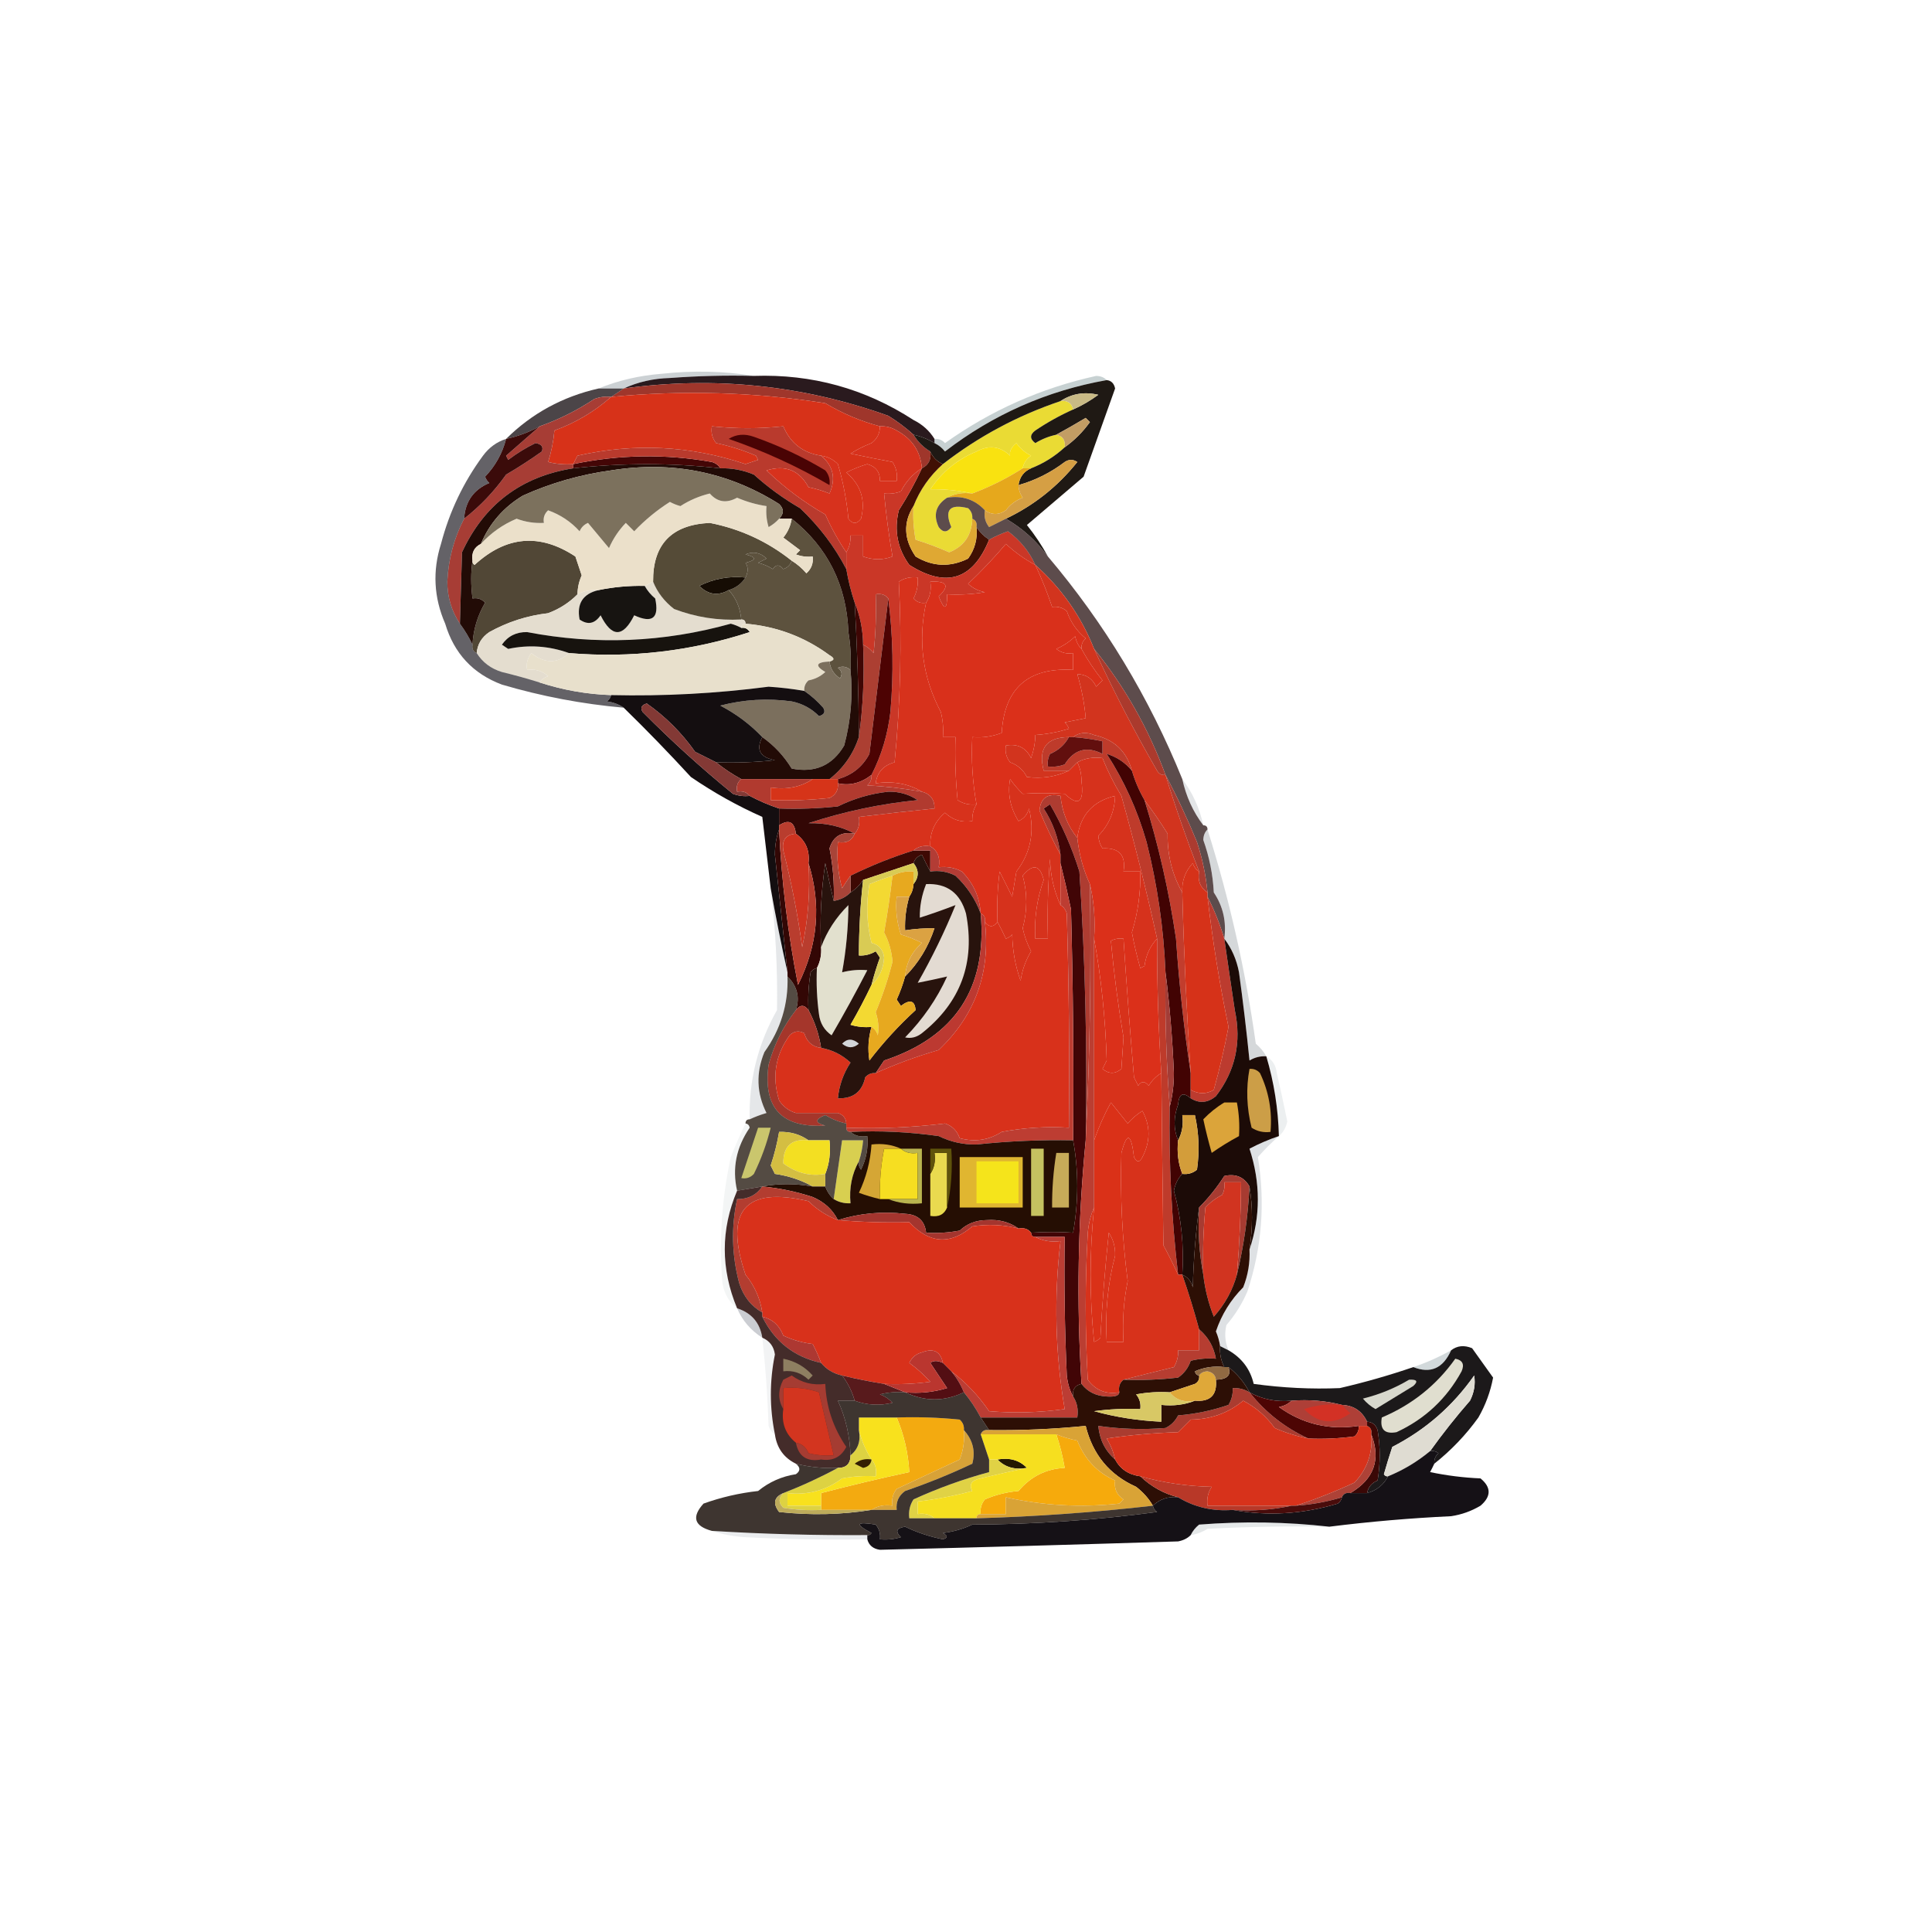 <?xml version="1.0" encoding="UTF-8"?>
<!DOCTYPE svg PUBLIC "-//W3C//DTD SVG 1.1//EN" "http://www.w3.org/Graphics/SVG/1.1/DTD/svg11.dtd">
<svg xmlns="http://www.w3.org/2000/svg" version="1.1" width="460px" height="460px" style="shape-rendering:geometricPrecision; text-rendering:geometricPrecision; image-rendering:optimizeQuality; fill-rule:evenodd; clip-rule:evenodd" xmlns:xlink="http://www.w3.org/1999/xlink">
<g><path style="opacity:0.958" fill="#221115" d="M 179.5,89.5 C 193.311,89.026 205.977,92.526 217.5,100C 219.618,101.049 221.284,102.549 222.5,104.5C 222.5,104.833 222.5,105.167 222.5,105.5C 220.95,104.559 219.284,103.893 217.5,103.5C 215.66,101.832 213.66,100.332 211.5,99C 191.11,91.693 170.11,89.526 148.5,92.5C 151.868,90.941 155.535,90.108 159.5,90C 166.158,89.5 172.825,89.334 179.5,89.5 Z"/></g>
<g><path style="opacity:0.239" fill="#2d404f" d="M 179.5,89.5 C 172.825,89.334 166.158,89.5 159.5,90C 155.535,90.108 151.868,90.941 148.5,92.5C 146.5,92.5 144.5,92.5 142.5,92.5C 147.199,90.577 152.199,89.41 157.5,89C 165.012,88.178 172.345,88.345 179.5,89.5 Z"/></g>
<g><path style="opacity:0.278" fill="#385c5e" d="M 263.5,90.5 C 249.275,93.029 236.442,98.696 225,107.5C 224.292,106.619 223.458,105.953 222.5,105.5C 222.5,105.167 222.5,104.833 222.5,104.5C 223.496,104.414 224.329,104.748 225,105.5C 235.9,97.717 247.9,92.384 261,89.5C 262.07,89.528 262.903,89.861 263.5,90.5 Z"/></g>
<g><path style="opacity:1" fill="#9f362b" d="M 217.5,103.5 C 218.5,105.167 219.833,106.5 221.5,107.5C 221.771,109.38 221.104,110.713 219.5,111.5C 219.178,107.489 217.178,104.489 213.5,102.5C 212.264,101.754 210.93,101.421 209.5,101.5C 204.929,100.288 200.596,98.455 196.5,96C 179.569,93.345 162.569,92.845 145.5,94.5C 146.5,93.833 147.5,93.167 148.5,92.5C 170.11,89.526 191.11,91.693 211.5,99C 213.66,100.332 215.66,101.832 217.5,103.5 Z"/></g>
<g><path style="opacity:1" fill="#d73219" d="M 209.5,101.5 C 209.52,103.143 208.853,104.476 207.5,105.5C 205.726,106.187 204.059,107.02 202.5,108C 205.785,108.697 209.118,109.364 212.5,110C 213.38,111.356 213.714,112.856 213.5,114.5C 212.167,114.5 210.833,114.5 209.5,114.5C 209.55,112.41 208.55,111.077 206.5,110.5C 204.775,111.015 203.108,111.682 201.5,112.5C 204.969,115.438 206.136,119.104 205,123.5C 204,124.833 203,124.833 202,123.5C 201.583,119.079 200.75,114.746 199.5,110.5C 198.378,109.37 197.044,108.703 195.5,108.5C 191.168,107.839 188.168,105.505 186.5,101.5C 180.889,102.105 175.222,102.105 169.5,101.5C 169.238,102.978 169.571,104.311 170.5,105.5C 173.783,106.188 176.949,107.188 180,108.5C 180.167,108.833 180.333,109.167 180.5,109.5C 179.5,109.833 178.5,110.167 177.5,110.5C 164.381,106.097 151.048,105.43 137.5,108.5C 137.137,109.183 136.804,109.85 136.5,110.5C 134.473,110.662 132.473,110.495 130.5,110C 131.274,107.595 131.774,105.095 132,102.5C 137.049,100.661 141.549,97.995 145.5,94.5C 162.569,92.845 179.569,93.345 196.5,96C 200.596,98.455 204.929,100.288 209.5,101.5 Z"/></g>
<g><path style="opacity:0.824" fill="#251e21" d="M 142.5,92.5 C 144.5,92.5 146.5,92.5 148.5,92.5C 147.5,93.167 146.5,93.833 145.5,94.5C 144.127,94.343 142.793,94.51 141.5,95C 137.419,97.707 133.086,99.874 128.5,101.5C 126.022,102.883 123.355,103.883 120.5,104.5C 126.618,98.438 133.952,94.438 142.5,92.5 Z"/></g>
<g><path style="opacity:1" fill="#eadb34" d="M 252.5,95.5 C 254.179,95.285 255.179,95.952 255.5,97.5C 252.366,98.901 249.366,100.568 246.5,102.5C 245.167,103.5 245.167,104.5 246.5,105.5C 248.075,104.544 249.742,103.877 251.5,103.5C 253.048,103.821 253.715,104.821 253.5,106.5C 251.142,108.678 248.475,110.345 245.5,111.5C 244.833,111.5 244.167,111.5 243.5,111.5C 243.721,110.265 244.388,109.265 245.5,108.5C 244.066,107.77 242.9,106.77 242,105.5C 240.796,106.471 240.296,107.471 240.5,108.5C 238.129,106.227 235.462,105.894 232.5,107.5C 227.985,109.337 224.319,112.337 221.5,116.5C 224.902,116.436 228.235,116.769 231.5,117.5C 229.265,117.205 227.265,117.539 225.5,118.5C 222.805,120.251 222.139,122.584 223.5,125.5C 224.5,126.833 225.5,126.833 226.5,125.5C 224.776,121.388 226.11,119.888 230.5,121C 231.252,121.671 231.586,122.504 231.5,123.5C 231.375,127.423 229.542,130.09 226,131.5C 223.367,130.344 220.7,129.344 218,128.5C 217.503,125.854 217.336,123.187 217.5,120.5C 219.029,116.632 221.363,113.299 224.5,110.5C 232.949,103.941 242.282,98.941 252.5,95.5 Z"/></g>
<g><path style="opacity:1" fill="#1f1914" d="M 263.5,90.5 C 264.586,90.62 265.253,91.287 265.5,92.5C 262.964,99.555 260.464,106.555 258,113.5C 253.5,117.333 249,121.167 244.5,125C 246.415,127.4 248.081,129.9 249.5,132.5C 246.769,128.766 243.436,125.766 239.5,123.5C 246.18,120.325 251.846,115.825 256.5,110C 255.5,109.333 254.5,109.333 253.5,110C 250.14,112.546 246.474,114.379 242.5,115.5C 242.771,113.57 243.771,112.236 245.5,111.5C 248.475,110.345 251.142,108.678 253.5,106.5C 255.812,104.854 257.812,102.854 259.5,100.5C 259.167,100.167 258.833,99.833 258.5,99.5C 256.107,100.929 253.774,102.263 251.5,103.5C 249.742,103.877 248.075,104.544 246.5,105.5C 245.167,104.5 245.167,103.5 246.5,102.5C 249.366,100.568 252.366,98.901 255.5,97.5C 257.612,96.56 259.612,95.394 261.5,94C 258.183,93.219 255.183,93.719 252.5,95.5C 242.282,98.941 232.949,103.941 224.5,110.5C 223.1,109.9 222.1,108.9 221.5,107.5C 219.833,106.5 218.5,105.167 217.5,103.5C 219.284,103.893 220.95,104.559 222.5,105.5C 223.458,105.953 224.292,106.619 225,107.5C 236.442,98.696 249.275,93.029 263.5,90.5 Z"/></g>
<g><path style="opacity:1" fill="#c29d64" d="M 253.5,106.5 C 253.715,104.821 253.048,103.821 251.5,103.5C 253.774,102.263 256.107,100.929 258.5,99.5C 258.833,99.833 259.167,100.167 259.5,100.5C 257.812,102.854 255.812,104.854 253.5,106.5 Z"/></g>
<g><path style="opacity:1" fill="#c9ba85" d="M 255.5,97.5 C 255.179,95.952 254.179,95.285 252.5,95.5C 255.183,93.719 258.183,93.219 261.5,94C 259.612,95.394 257.612,96.56 255.5,97.5 Z"/></g>
<g><path style="opacity:1" fill="#440606" d="M 171.5,111.5 C 159.836,110.197 148.169,110.197 136.5,111.5C 136.5,111.167 136.5,110.833 136.5,110.5C 147.471,108.21 158.471,108.043 169.5,110C 170.416,110.278 171.082,110.778 171.5,111.5 Z"/></g>
<g><path style="opacity:1" fill="#a73d35" d="M 145.5,94.5 C 141.549,97.995 137.049,100.661 132,102.5C 131.774,105.095 131.274,107.595 130.5,110C 132.473,110.495 134.473,110.662 136.5,110.5C 136.5,110.833 136.5,111.167 136.5,111.5C 124.09,113.452 115.257,120.119 110,131.5C 109.816,137.36 109.649,143.026 109.5,148.5C 107.51,145.492 106.51,142.159 106.5,138.5C 106.757,133.134 108.09,128.134 110.5,123.5C 114.304,120.528 117.637,117.028 120.5,113C 123.418,111.291 126.252,109.458 129,107.5C 129.432,106.4 128.932,105.733 127.5,105.5C 125.225,106.598 123.058,107.932 121,109.5C 120.833,109.167 120.667,108.833 120.5,108.5C 123.198,106.159 125.865,103.826 128.5,101.5C 133.086,99.874 137.419,97.707 141.5,95C 142.793,94.51 144.127,94.343 145.5,94.5 Z"/></g>
<g><path style="opacity:1" fill="#b93a2d" d="M 195.5,108.5 C 198.412,110.958 199.078,113.958 197.5,117.5C 195.885,116.846 194.218,116.346 192.5,116C 190.323,111.959 186.99,110.626 182.5,112C 186.768,116.11 191.434,119.61 196.5,122.5C 197.955,125.755 199.622,128.755 201.5,131.5C 201.5,132.833 201.5,134.167 201.5,135.5C 198.715,130.142 195.048,125.309 190.5,121C 186.553,118.72 182.887,116.053 179.5,113C 176.937,111.921 174.271,111.421 171.5,111.5C 171.082,110.778 170.416,110.278 169.5,110C 158.471,108.043 147.471,108.21 136.5,110.5C 136.804,109.85 137.137,109.183 137.5,108.5C 151.048,105.43 164.381,106.097 177.5,110.5C 178.5,110.167 179.5,109.833 180.5,109.5C 180.333,109.167 180.167,108.833 180,108.5C 176.949,107.188 173.783,106.188 170.5,105.5C 169.571,104.311 169.238,102.978 169.5,101.5C 175.222,102.105 180.889,102.105 186.5,101.5C 188.168,105.505 191.168,107.839 195.5,108.5 Z"/></g>
<g><path style="opacity:1" fill="#4a0304" d="M 173.5,104.5 C 175.288,103.378 177.288,103.211 179.5,104C 185.458,106.095 191.124,108.761 196.5,112C 197.337,113.011 197.67,114.178 197.5,115.5C 189.949,111.083 181.949,107.417 173.5,104.5 Z"/></g>
<g><path style="opacity:1" fill="#f9e210" d="M 243.5,111.5 C 239.745,113.904 235.745,115.904 231.5,117.5C 228.235,116.769 224.902,116.436 221.5,116.5C 224.319,112.337 227.985,109.337 232.5,107.5C 235.462,105.894 238.129,106.227 240.5,108.5C 240.296,107.471 240.796,106.471 242,105.5C 242.9,106.77 244.066,107.77 245.5,108.5C 244.388,109.265 243.721,110.265 243.5,111.5 Z"/></g>
<g><path style="opacity:1" fill="#3b0b0a" d="M 128.5,101.5 C 125.865,103.826 123.198,106.159 120.5,108.5C 120.667,108.833 120.833,109.167 121,109.5C 123.058,107.932 125.225,106.598 127.5,105.5C 128.932,105.733 129.432,106.4 129,107.5C 126.252,109.458 123.418,111.291 120.5,113C 117.637,117.028 114.304,120.528 110.5,123.5C 110.767,119.406 112.767,116.572 116.5,115C 116.043,114.586 115.709,114.086 115.5,113.5C 117.954,110.924 119.621,107.924 120.5,104.5C 123.355,103.883 126.022,102.883 128.5,101.5 Z"/></g>
<g><path style="opacity:1" fill="#e6a81c" d="M 243.5,111.5 C 244.167,111.5 244.833,111.5 245.5,111.5C 243.771,112.236 242.771,113.57 242.5,115.5C 242.539,116.583 242.873,117.583 243.5,118.5C 241.851,119.148 240.518,120.148 239.5,121.5C 237.833,122.666 236.166,122.666 234.5,121.5C 232.112,118.924 229.112,117.924 225.5,118.5C 227.265,117.539 229.265,117.205 231.5,117.5C 235.745,115.904 239.745,113.904 243.5,111.5 Z"/></g>
<g><path style="opacity:1" fill="#d59f44" d="M 239.5,123.5 C 238.193,124.153 236.86,124.82 235.5,125.5C 234.571,124.311 234.238,122.978 234.5,121.5C 236.166,122.666 237.833,122.666 239.5,121.5C 240.518,120.148 241.851,119.148 243.5,118.5C 242.873,117.583 242.539,116.583 242.5,115.5C 246.474,114.379 250.14,112.546 253.5,110C 254.5,109.333 255.5,109.333 256.5,110C 251.846,115.825 246.18,120.325 239.5,123.5 Z"/></g>
<g><path style="opacity:1" fill="#d7321d" d="M 209.5,101.5 C 210.93,101.421 212.264,101.754 213.5,102.5C 217.178,104.489 219.178,107.489 219.5,111.5C 217.381,112.791 215.715,114.625 214.5,117C 213.207,117.49 211.873,117.657 210.5,117.5C 210.97,122.537 211.637,127.537 212.5,132.5C 210.229,133.363 207.895,133.363 205.5,132.5C 205.5,130.833 205.5,129.167 205.5,127.5C 204.5,127.5 203.5,127.5 202.5,127.5C 202.567,128.959 202.234,130.292 201.5,131.5C 199.622,128.755 197.955,125.755 196.5,122.5C 191.434,119.61 186.768,116.11 182.5,112C 186.99,110.626 190.323,111.959 192.5,116C 194.218,116.346 195.885,116.846 197.5,117.5C 199.078,113.958 198.412,110.958 195.5,108.5C 197.044,108.703 198.378,109.37 199.5,110.5C 200.75,114.746 201.583,119.079 202,123.5C 203,124.833 204,124.833 205,123.5C 206.136,119.104 204.969,115.438 201.5,112.5C 203.108,111.682 204.775,111.015 206.5,110.5C 208.55,111.077 209.55,112.41 209.5,114.5C 210.833,114.5 212.167,114.5 213.5,114.5C 213.714,112.856 213.38,111.356 212.5,110C 209.118,109.364 205.785,108.697 202.5,108C 204.059,107.02 205.726,106.187 207.5,105.5C 208.853,104.476 209.52,103.143 209.5,101.5 Z"/></g>
<g><path style="opacity:1" fill="#411004" d="M 221.5,107.5 C 222.1,108.9 223.1,109.9 224.5,110.5C 221.363,113.299 219.029,116.632 217.5,120.5C 215.021,124.407 215.187,128.407 218,132.5C 222.052,134.942 226.219,135.109 230.5,133C 232.113,130.772 232.78,128.272 232.5,125.5C 233.272,126.694 234.272,127.694 235.5,128.5C 231.634,138.062 225.301,140.062 216.5,134.5C 213.674,130.608 212.841,126.275 214,121.5C 216.062,118.277 217.896,114.943 219.5,111.5C 221.104,110.713 221.771,109.38 221.5,107.5 Z"/></g>
<g><path style="opacity:1" fill="#dfa833" d="M 217.5,120.5 C 217.336,123.187 217.503,125.854 218,128.5C 220.7,129.344 223.367,130.344 226,131.5C 229.542,130.09 231.375,127.423 231.5,123.5C 232.338,123.842 232.672,124.508 232.5,125.5C 232.78,128.272 232.113,130.772 230.5,133C 226.219,135.109 222.052,134.942 218,132.5C 215.187,128.407 215.021,124.407 217.5,120.5 Z"/></g>
<g><path style="opacity:1" fill="#514736" d="M 137.5,141.5 C 135.535,143.488 133.202,144.988 130.5,146C 125.525,146.576 120.859,148.076 116.5,150.5C 114.679,151.728 113.679,153.394 113.5,155.5C 112.662,155.158 112.328,154.492 112.5,153.5C 112.688,149.936 113.688,146.603 115.5,143.5C 114.675,142.614 113.675,142.281 112.5,142.5C 112.094,139.281 112.094,136.281 112.5,133.5C 112.435,133.938 112.601,134.272 113,134.5C 120.547,127.571 128.547,126.904 137,132.5C 137.5,134 138,135.5 138.5,137C 137.852,138.44 137.519,139.94 137.5,141.5 Z"/></g>
<g><path style="opacity:1" fill="#5d523e" d="M 188.5,123.5 C 197.066,130.307 201.566,139.307 202,150.5C 202.498,153.482 202.665,156.482 202.5,159.5C 201.577,158.697 200.577,158.53 199.5,159C 200.451,159.718 200.617,160.551 200,161.5C 198.519,160.529 197.685,159.196 197.5,157.5C 198.738,157.19 198.738,156.69 197.5,156C 191.565,151.632 184.898,149.132 177.5,148.5C 177.5,147.833 177.167,147.5 176.5,147.5C 176.233,144.688 175.233,142.355 173.5,140.5C 175.219,139.978 176.552,138.978 177.5,137.5C 178.171,136.153 178.171,134.986 177.5,134C 180.167,133.333 180.167,132.667 177.5,132C 179.403,131.226 181.07,131.56 182.5,133C 181.833,133.333 181.167,133.667 180.5,134C 181.766,134.309 182.933,134.809 184,135.5C 184.741,134.359 185.575,134.359 186.5,135.5C 187.522,135.145 188.189,134.478 188.5,133.5C 189.794,134.29 190.961,135.29 192,136.5C 193.188,135.437 193.688,134.103 193.5,132.5C 192.127,132.657 190.793,132.49 189.5,132C 189.833,131.667 190.167,131.333 190.5,131C 189.167,130 187.833,129 186.5,128C 187.582,126.67 188.249,125.17 188.5,123.5 Z"/></g>
<g><path style="opacity:1" fill="#ca3727" d="M 219.5,111.5 C 217.896,114.943 216.062,118.277 214,121.5C 212.841,126.275 213.674,130.608 216.5,134.5C 225.301,140.062 231.634,138.062 235.5,128.5C 236.915,127.711 238.415,127.044 240,126.5C 242.894,128.647 245.06,131.313 246.5,134.5C 243.978,133.163 241.645,131.496 239.5,129.5C 236.683,132.818 233.683,135.985 230.5,139C 231.623,140.044 232.956,140.71 234.5,141C 231.518,141.498 228.518,141.665 225.5,141.5C 225.531,145.276 224.864,145.443 223.5,142C 226.181,139.443 225.515,138.276 221.5,138.5C 221.784,140.415 221.451,142.081 220.5,143.5C 219.325,143.719 218.325,143.386 217.5,142.5C 218.309,140.929 218.643,139.262 218.5,137.5C 216.856,137.286 215.356,137.62 214,138.5C 214.751,152.822 214.418,167.156 213,181.5C 210.33,182.224 208.83,183.891 208.5,186.5C 212.649,185.92 216.316,186.586 219.5,188.5C 215.25,187.728 210.917,187.228 206.5,187C 207.252,186.329 207.586,185.496 207.5,184.5C 209.888,179.83 211.388,174.83 212,169.5C 212.804,160.422 212.637,151.422 211.5,142.5C 210.791,141.596 209.791,141.263 208.5,141.5C 208.666,146.179 208.499,150.845 208,155.5C 207.292,154.619 206.458,153.953 205.5,153.5C 205.451,149.922 204.785,146.589 203.5,143.5C 202.629,140.888 201.963,138.221 201.5,135.5C 201.5,134.167 201.5,132.833 201.5,131.5C 202.234,130.292 202.567,128.959 202.5,127.5C 203.5,127.5 204.5,127.5 205.5,127.5C 205.5,129.167 205.5,130.833 205.5,132.5C 207.895,133.363 210.229,133.363 212.5,132.5C 211.637,127.537 210.97,122.537 210.5,117.5C 211.873,117.657 213.207,117.49 214.5,117C 215.715,114.625 217.381,112.791 219.5,111.5 Z"/></g>
<g><path style="opacity:1" fill="#d9301b" d="M 246.5,134.5 C 248.032,137.766 249.366,141.099 250.5,144.5C 251.822,144.33 252.989,144.663 254,145.5C 254.883,148.102 256.383,150.269 258.5,152C 257.748,152.671 257.414,153.504 257.5,154.5C 256.732,153.737 256.232,152.737 256,151.5C 254.693,152.772 253.193,153.772 251.5,154.5C 252.689,155.429 254.022,155.762 255.5,155.5C 255.5,156.833 255.5,158.167 255.5,159.5C 244.817,158.851 239.151,163.851 238.5,174.5C 236.253,175.374 233.92,175.708 231.5,175.5C 231.218,180.927 231.551,186.26 232.5,191.5C 230.856,191.714 229.356,191.38 228,190.5C 227.501,185.511 227.334,180.511 227.5,175.5C 226.5,175.5 225.5,175.5 224.5,175.5C 224.662,173.473 224.495,171.473 224,169.5C 219.674,161.294 218.507,152.627 220.5,143.5C 221.451,142.081 221.784,140.415 221.5,138.5C 225.515,138.276 226.181,139.443 223.5,142C 224.864,145.443 225.531,145.276 225.5,141.5C 228.518,141.665 231.518,141.498 234.5,141C 232.956,140.71 231.623,140.044 230.5,139C 233.683,135.985 236.683,132.818 239.5,129.5C 241.645,131.496 243.978,133.163 246.5,134.5 Z"/></g>
<g><path style="opacity:1" fill="#e4ddcf" d="M 155.5,138.5 C 156.508,141.028 158.174,143.195 160.5,145C 165.656,146.962 170.989,147.795 176.5,147.5C 177.167,147.5 177.5,147.833 177.5,148.5C 176.833,148.5 176.5,148.833 176.5,149.5C 175.735,149.077 174.902,148.743 174,148.5C 158,152.965 141.833,153.631 125.5,150.5C 122.927,150.453 120.927,151.453 119.5,153.5C 120,153.833 120.5,154.167 121,154.5C 125.9,153.453 130.733,153.786 135.5,155.5C 132.725,158.034 129.725,158.034 126.5,155.5C 125.571,156.689 125.238,158.022 125.5,159.5C 127.429,159.231 129.095,159.731 130.5,161C 129.584,161.278 128.918,161.778 128.5,162.5C 125.546,161.572 122.546,160.739 119.5,160C 116.894,159.208 114.894,157.708 113.5,155.5C 113.679,153.394 114.679,151.728 116.5,150.5C 120.859,148.076 125.525,146.576 130.5,146C 133.202,144.988 135.535,143.488 137.5,141.5C 139.042,140.699 140.708,140.366 142.5,140.5C 138.778,141.391 137.278,143.724 138,147.5C 139.938,148.86 141.604,148.527 143,146.5C 145.667,151.833 148.333,151.833 151,146.5C 155.333,148.5 157,147.167 156,142.5C 154.955,141.627 154.122,140.627 153.5,139.5C 154.167,139.167 154.833,138.833 155.5,138.5 Z"/></g>
<g><path style="opacity:0.765" fill="#2c1616" d="M 225.5,118.5 C 229.112,117.924 232.112,118.924 234.5,121.5C 234.238,122.978 234.571,124.311 235.5,125.5C 236.86,124.82 238.193,124.153 239.5,123.5C 243.436,125.766 246.769,128.766 249.5,132.5C 262.948,148.379 273.614,166.046 281.5,185.5C 282.399,189.624 284.066,193.291 286.5,196.5C 287.167,196.5 287.5,196.833 287.5,197.5C 286.861,198.097 286.528,198.93 286.5,200C 287.942,204.022 288.775,208.189 289,212.5C 291.209,215.789 292.042,219.456 291.5,223.5C 290.47,220.05 289.137,216.717 287.5,213.5C 287.5,213.167 287.5,212.833 287.5,212.5C 287.116,208.414 286.283,204.414 285,200.5C 282.741,194.986 280.241,189.653 277.5,184.5C 273.457,173.487 267.79,163.487 260.5,154.5C 257.413,146.743 252.746,140.077 246.5,134.5C 245.06,131.313 242.894,128.647 240,126.5C 238.415,127.044 236.915,127.711 235.5,128.5C 234.272,127.694 233.272,126.694 232.5,125.5C 232.672,124.508 232.338,123.842 231.5,123.5C 231.586,122.504 231.252,121.671 230.5,121C 226.11,119.888 224.776,121.388 226.5,125.5C 225.5,126.833 224.5,126.833 223.5,125.5C 222.139,122.584 222.805,120.251 225.5,118.5 Z"/></g>
<g><path style="opacity:1" fill="#17130e" d="M 176.5,149.5 C 177.376,149.369 178.043,149.702 178.5,150.5C 164.542,155.053 150.208,156.719 135.5,155.5C 130.733,153.786 125.9,153.453 121,154.5C 120.5,154.167 120,153.833 119.5,153.5C 120.927,151.453 122.927,150.453 125.5,150.5C 141.833,153.631 158,152.965 174,148.5C 174.902,148.743 175.735,149.077 176.5,149.5 Z"/></g>
<g><path style="opacity:1" fill="#db301a" d="M 257.5,154.5 C 258.919,157.1 260.585,159.6 262.5,162C 262,162.5 261.5,163 261,163.5C 260.092,161.561 258.592,160.561 256.5,160.5C 257.552,164.115 258.219,167.615 258.5,171C 256.833,171.333 255.167,171.667 253.5,172C 253.957,172.414 254.291,172.914 254.5,173.5C 251.893,174.318 249.226,174.818 246.5,175C 246.491,176.73 246.158,178.563 245.5,180.5C 244.278,178.022 242.278,177.022 239.5,177.5C 239.238,178.978 239.571,180.311 240.5,181.5C 242.303,182.137 243.636,183.303 244.5,185C 248.071,185.448 251.404,184.948 254.5,183.5C 255.167,182.833 255.833,182.167 256.5,181.5C 257.158,182.793 257.492,184.293 257.5,186C 258.126,191.098 256.793,192.098 253.5,189C 250.144,188.785 246.811,188.785 243.5,189C 242.382,187.926 241.382,186.76 240.5,185.5C 239.858,188.957 240.524,192.29 242.5,195.5C 243.799,194.91 244.632,193.91 245,192.5C 246.382,198.094 245.382,203.094 242,207.5C 241.667,209.5 241.333,211.5 241,213.5C 240,211.5 239,209.5 238,207.5C 237.501,211.486 237.334,215.486 237.5,219.5C 236.5,220.833 235.5,220.833 234.5,219.5C 234.672,218.508 234.338,217.842 233.5,217.5C 233.253,213.589 231.753,210.256 229,207.5C 227.301,206.594 225.467,206.261 223.5,206.5C 223.923,204.219 223.256,202.552 221.5,201.5C 221.36,198.267 222.527,195.601 225,193.5C 226.789,195.229 228.956,195.896 231.5,195.5C 231.433,194.041 231.766,192.708 232.5,191.5C 231.551,186.26 231.218,180.927 231.5,175.5C 233.92,175.708 236.253,175.374 238.5,174.5C 239.151,163.851 244.817,158.851 255.5,159.5C 255.5,158.167 255.5,156.833 255.5,155.5C 254.022,155.762 252.689,155.429 251.5,154.5C 253.193,153.772 254.693,152.772 256,151.5C 256.232,152.737 256.732,153.737 257.5,154.5 Z"/></g>
<g><path style="opacity:0.694" fill="#201e24" d="M 120.5,104.5 C 119.621,107.924 117.954,110.924 115.5,113.5C 115.709,114.086 116.043,114.586 116.5,115C 112.767,116.572 110.767,119.406 110.5,123.5C 108.09,128.134 106.757,133.134 106.5,138.5C 106.51,142.159 107.51,145.492 109.5,148.5C 110.692,150.113 111.692,151.78 112.5,153.5C 112.328,154.492 112.662,155.158 113.5,155.5C 114.894,157.708 116.894,159.208 119.5,160C 122.546,160.739 125.546,161.572 128.5,162.5C 134.02,164.296 139.687,165.296 145.5,165.5C 145.389,166.117 145.056,166.617 144.5,167C 146.058,167.21 147.391,167.71 148.5,168.5C 138.66,167.632 128.994,165.799 119.5,163C 112.618,160.416 108.118,155.583 106,148.5C 103.286,142.274 102.952,135.941 105,129.5C 107.002,121.831 110.335,114.831 115,108.5C 116.451,106.536 118.284,105.203 120.5,104.5 Z"/></g>
<g><path style="opacity:1" fill="#d2341e" d="M 246.5,134.5 C 252.746,140.077 257.413,146.743 260.5,154.5C 265.038,164.381 270.038,174.048 275.5,183.5C 275.957,184.298 276.624,184.631 277.5,184.5C 279.897,192.287 282.564,199.954 285.5,207.5C 284.778,207.082 284.278,206.416 284,205.5C 282.175,207.48 281.341,209.813 281.5,212.5C 279.104,208.29 277.937,203.623 278,198.5C 276.252,195.709 274.419,193.042 272.5,190.5C 271.227,188.287 270.227,185.954 269.5,183.5C 268.271,178.896 265.271,176.063 260.5,175C 258.613,174.22 256.946,174.387 255.5,175.5C 255.167,175.5 254.833,175.5 254.5,175.5C 249.138,175.546 247.138,178.213 248.5,183.5C 250.5,183.5 252.5,183.5 254.5,183.5C 251.404,184.948 248.071,185.448 244.5,185C 243.636,183.303 242.303,182.137 240.5,181.5C 239.571,180.311 239.238,178.978 239.5,177.5C 242.278,177.022 244.278,178.022 245.5,180.5C 246.158,178.563 246.491,176.73 246.5,175C 249.226,174.818 251.893,174.318 254.5,173.5C 254.291,172.914 253.957,172.414 253.5,172C 255.167,171.667 256.833,171.333 258.5,171C 258.219,167.615 257.552,164.115 256.5,160.5C 258.592,160.561 260.092,161.561 261,163.5C 261.5,163 262,162.5 262.5,162C 260.585,159.6 258.919,157.1 257.5,154.5C 257.414,153.504 257.748,152.671 258.5,152C 256.383,150.269 254.883,148.102 254,145.5C 252.989,144.663 251.822,144.33 250.5,144.5C 249.366,141.099 248.032,137.766 246.5,134.5 Z"/></g>
<g><path style="opacity:1" fill="#e8e0cc" d="M 176.5,149.5 C 176.5,148.833 176.833,148.5 177.5,148.5C 184.898,149.132 191.565,151.632 197.5,156C 198.738,156.69 198.738,157.19 197.5,157.5C 194.282,157.651 193.949,158.484 196.5,160C 195.377,161.044 194.044,161.71 192.5,162C 191.748,162.671 191.414,163.504 191.5,164.5C 188.698,164.018 185.865,163.684 183,163.5C 170.553,165.123 158.053,165.789 145.5,165.5C 139.687,165.296 134.02,164.296 128.5,162.5C 128.918,161.778 129.584,161.278 130.5,161C 129.095,159.731 127.429,159.231 125.5,159.5C 125.238,158.022 125.571,156.689 126.5,155.5C 129.725,158.034 132.725,158.034 135.5,155.5C 150.208,156.719 164.542,155.053 178.5,150.5C 178.043,149.702 177.376,149.369 176.5,149.5 Z"/></g>
<g><path style="opacity:1" fill="#7b6f5d" d="M 197.5,157.5 C 197.685,159.196 198.519,160.529 200,161.5C 200.617,160.551 200.451,159.718 199.5,159C 200.577,158.53 201.577,158.697 202.5,159.5C 203.1,165.501 202.6,171.501 201,177.5C 198.208,182.251 194.041,184.085 188.5,183C 186.667,180.002 184.334,177.502 181.5,175.5C 178.634,172.479 175.3,169.979 171.5,168C 177.097,166.544 182.763,166.211 188.5,167C 191.027,167.513 193.193,168.68 195,170.5C 196.257,170.15 196.591,169.483 196,168.5C 194.603,166.93 193.103,165.596 191.5,164.5C 191.414,163.504 191.748,162.671 192.5,162C 194.044,161.71 195.377,161.044 196.5,160C 193.949,158.484 194.282,157.651 197.5,157.5 Z"/></g>
<g><path style="opacity:1" fill="#ac3f32" d="M 211.5,142.5 C 210.039,154.553 208.539,166.886 207,179.5C 205.37,182.568 202.87,184.568 199.5,185.5C 198.833,185.5 198.167,185.5 197.5,185.5C 200.804,182.908 203.137,179.575 204.5,175.5C 205.492,168.352 205.825,161.019 205.5,153.5C 206.458,153.953 207.292,154.619 208,155.5C 208.499,150.845 208.666,146.179 208.5,141.5C 209.791,141.263 210.791,141.596 211.5,142.5 Z"/></g>
<g><path style="opacity:1" fill="#3f0604" d="M 203.5,143.5 C 204.785,146.589 205.451,149.922 205.5,153.5C 205.825,161.019 205.492,168.352 204.5,175.5C 204.433,164.823 204.099,154.156 203.5,143.5 Z"/></g>
<g><path style="opacity:1" fill="#d7321c" d="M 220.5,143.5 C 218.507,152.627 219.674,161.294 224,169.5C 224.495,171.473 224.662,173.473 224.5,175.5C 225.5,175.5 226.5,175.5 227.5,175.5C 227.334,180.511 227.501,185.511 228,190.5C 229.356,191.38 230.856,191.714 232.5,191.5C 231.766,192.708 231.433,194.041 231.5,195.5C 228.956,195.896 226.789,195.229 225,193.5C 222.527,195.601 221.36,198.267 221.5,201.5C 219.901,201.232 218.568,201.566 217.5,202.5C 212.389,204.095 207.389,206.095 202.5,208.5C 201.842,209.398 201.176,210.398 200.5,211.5C 199.511,207.893 199.177,204.226 199.5,200.5C 201.483,200.843 202.817,200.176 203.5,198.5C 204.434,197.432 204.768,196.099 204.5,194.5C 210.489,193.774 216.489,193.107 222.5,192.5C 222.532,190.381 221.532,189.048 219.5,188.5C 216.316,186.586 212.649,185.92 208.5,186.5C 208.83,183.891 210.33,182.224 213,181.5C 214.418,167.156 214.751,152.822 214,138.5C 215.356,137.62 216.856,137.286 218.5,137.5C 218.643,139.262 218.309,140.929 217.5,142.5C 218.325,143.386 219.325,143.719 220.5,143.5 Z"/></g>
<g><path style="opacity:1" fill="#ab3a2d" d="M 260.5,154.5 C 267.79,163.487 273.457,173.487 277.5,184.5C 276.624,184.631 275.957,184.298 275.5,183.5C 270.038,174.048 265.038,164.381 260.5,154.5 Z"/></g>
<g><path style="opacity:1" fill="#140e10" d="M 191.5,164.5 C 193.103,165.596 194.603,166.93 196,168.5C 196.591,169.483 196.257,170.15 195,170.5C 193.193,168.68 191.027,167.513 188.5,167C 182.763,166.211 177.097,166.544 171.5,168C 175.3,169.979 178.634,172.479 181.5,175.5C 179.941,178.488 180.941,180.321 184.5,181C 179.845,181.499 175.179,181.666 170.5,181.5C 168.86,180.68 167.193,179.847 165.5,179C 162.321,174.488 158.488,170.654 154,167.5C 152.743,167.85 152.409,168.517 153,169.5C 159.855,176.418 167.022,182.918 174.5,189C 175.793,189.49 177.127,189.657 178.5,189.5C 180.751,190.695 183.085,191.695 185.5,192.5C 185.5,193.833 185.5,195.167 185.5,196.5C 185.5,196.833 185.5,197.167 185.5,197.5C 184.838,199.304 184.505,201.304 184.5,203.5C 185.501,212.841 186.501,222.174 187.5,231.5C 186.004,224.864 184.671,218.197 183.5,211.5C 182.833,205.986 182.167,200.319 181.5,194.5C 175.585,191.873 169.918,188.707 164.5,185C 159.257,179.287 153.924,173.787 148.5,168.5C 147.391,167.71 146.058,167.21 144.5,167C 145.056,166.617 145.389,166.117 145.5,165.5C 158.053,165.789 170.553,165.123 183,163.5C 185.865,163.684 188.698,164.018 191.5,164.5 Z"/></g>
<g><path style="opacity:1" fill="#220b06" d="M 171.5,111.5 C 174.271,111.421 176.937,111.921 179.5,113C 182.887,116.053 186.553,118.72 190.5,121C 195.048,125.309 198.715,130.142 201.5,135.5C 201.963,138.221 202.629,140.888 203.5,143.5C 204.099,154.156 204.433,164.823 204.5,175.5C 203.137,179.575 200.804,182.908 197.5,185.5C 196.167,185.5 194.833,185.5 193.5,185.5C 187.833,185.5 182.167,185.5 176.5,185.5C 174.364,184.347 172.364,183.014 170.5,181.5C 175.179,181.666 179.845,181.499 184.5,181C 180.941,180.321 179.941,178.488 181.5,175.5C 184.334,177.502 186.667,180.002 188.5,183C 194.041,184.085 198.208,182.251 201,177.5C 202.6,171.501 203.1,165.501 202.5,159.5C 202.665,156.482 202.498,153.482 202,150.5C 201.566,139.307 197.066,130.307 188.5,123.5C 187.5,123.5 186.5,123.5 185.5,123.5C 186.684,122.312 186.684,121.145 185.5,120C 173.342,112.349 160.009,109.682 145.5,112C 138.195,112.991 131.195,114.991 124.5,118C 119.873,120.788 116.539,124.622 114.5,129.5C 112.896,130.287 112.229,131.62 112.5,133.5C 112.094,136.281 112.094,139.281 112.5,142.5C 113.675,142.281 114.675,142.614 115.5,143.5C 113.688,146.603 112.688,149.936 112.5,153.5C 111.692,151.78 110.692,150.113 109.5,148.5C 109.649,143.026 109.816,137.36 110,131.5C 115.257,120.119 124.09,113.452 136.5,111.5C 148.169,110.197 159.836,110.197 171.5,111.5 Z"/></g>
<g><path style="opacity:1" fill="#171411" d="M 153.5,139.5 C 154.122,140.627 154.955,141.627 156,142.5C 157,147.167 155.333,148.5 151,146.5C 148.333,151.833 145.667,151.833 143,146.5C 141.604,148.527 139.938,148.86 138,147.5C 137.278,143.724 138.778,141.391 142.5,140.5C 146.119,139.756 149.785,139.423 153.5,139.5 Z"/></g>
<g><path style="opacity:1" fill="#160d04" d="M 177.5,137.5 C 176.552,138.978 175.219,139.978 173.5,140.5C 170.949,141.949 168.615,141.615 166.5,139.5C 169.94,137.777 173.606,137.11 177.5,137.5 Z"/></g>
<g><path style="opacity:1" fill="#554b37" d="M 188.5,133.5 C 188.189,134.478 187.522,135.145 186.5,135.5C 185.575,134.359 184.741,134.359 184,135.5C 182.933,134.809 181.766,134.309 180.5,134C 181.167,133.667 181.833,133.333 182.5,133C 181.07,131.56 179.403,131.226 177.5,132C 180.167,132.667 180.167,133.333 177.5,134C 178.171,134.986 178.171,136.153 177.5,137.5C 173.606,137.11 169.94,137.777 166.5,139.5C 168.615,141.615 170.949,141.949 173.5,140.5C 175.233,142.355 176.233,144.688 176.5,147.5C 170.989,147.795 165.656,146.962 160.5,145C 158.174,143.195 156.508,141.028 155.5,138.5C 155.416,129.592 159.916,124.925 169,124.5C 176.247,125.922 182.747,128.922 188.5,133.5 Z"/></g>
<g><path style="opacity:1" fill="#ebe0ca" d="M 185.5,123.5 C 186.5,123.5 187.5,123.5 188.5,123.5C 188.249,125.17 187.582,126.67 186.5,128C 187.833,129 189.167,130 190.5,131C 190.167,131.333 189.833,131.667 189.5,132C 190.793,132.49 192.127,132.657 193.5,132.5C 193.688,134.103 193.188,135.437 192,136.5C 190.961,135.29 189.794,134.29 188.5,133.5C 182.747,128.922 176.247,125.922 169,124.5C 159.916,124.925 155.416,129.592 155.5,138.5C 154.833,138.833 154.167,139.167 153.5,139.5C 149.785,139.423 146.119,139.756 142.5,140.5C 140.708,140.366 139.042,140.699 137.5,141.5C 137.519,139.94 137.852,138.44 138.5,137C 138,135.5 137.5,134 137,132.5C 128.547,126.904 120.547,127.571 113,134.5C 112.601,134.272 112.435,133.938 112.5,133.5C 112.229,131.62 112.896,130.287 114.5,129.5C 116.874,126.892 119.707,124.892 123,123.5C 125.099,124.287 127.266,124.62 129.5,124.5C 129.281,123.325 129.614,122.325 130.5,121.5C 133.43,122.547 135.93,124.213 138,126.5C 138.388,125.572 139.055,124.905 140,124.5C 141.658,126.468 143.325,128.468 145,130.5C 145.969,128.266 147.302,126.266 149,124.5C 149.667,125.167 150.333,125.833 151,126.5C 153.557,123.808 156.391,121.475 159.5,119.5C 160.293,119.931 161.127,120.265 162,120.5C 164.135,119.119 166.468,118.119 169,117.5C 170.801,119.564 172.968,119.897 175.5,118.5C 177.777,119.478 180.11,120.145 182.5,120.5C 182.34,122.199 182.506,123.866 183,125.5C 183.995,124.934 184.828,124.267 185.5,123.5 Z"/></g>
<g><path style="opacity:1" fill="#7c715d" d="M 185.5,123.5 C 184.828,124.267 183.995,124.934 183,125.5C 182.506,123.866 182.34,122.199 182.5,120.5C 180.11,120.145 177.777,119.478 175.5,118.5C 172.968,119.897 170.801,119.564 169,117.5C 166.468,118.119 164.135,119.119 162,120.5C 161.127,120.265 160.293,119.931 159.5,119.5C 156.391,121.475 153.557,123.808 151,126.5C 150.333,125.833 149.667,125.167 149,124.5C 147.302,126.266 145.969,128.266 145,130.5C 143.325,128.468 141.658,126.468 140,124.5C 139.055,124.905 138.388,125.572 138,126.5C 135.93,124.213 133.43,122.547 130.5,121.5C 129.614,122.325 129.281,123.325 129.5,124.5C 127.266,124.62 125.099,124.287 123,123.5C 119.707,124.892 116.874,126.892 114.5,129.5C 116.539,124.622 119.873,120.788 124.5,118C 131.195,114.991 138.195,112.991 145.5,112C 160.009,109.682 173.342,112.349 185.5,120C 186.684,121.145 186.684,122.312 185.5,123.5 Z"/></g>
<g><path style="opacity:1" fill="#833935" d="M 170.5,181.5 C 172.364,183.014 174.364,184.347 176.5,185.5C 175.596,186.209 175.263,187.209 175.5,188.5C 176.791,188.263 177.791,188.596 178.5,189.5C 177.127,189.657 175.793,189.49 174.5,189C 167.022,182.918 159.855,176.418 153,169.5C 152.409,168.517 152.743,167.85 154,167.5C 158.488,170.654 162.321,174.488 165.5,179C 167.193,179.847 168.86,180.68 170.5,181.5 Z"/></g>
<g><path style="opacity:1" fill="#4d0303" d="M 211.5,142.5 C 212.637,151.422 212.804,160.422 212,169.5C 211.388,174.83 209.888,179.83 207.5,184.5C 204.982,186.464 202.316,187.13 199.5,186.5C 199.5,186.167 199.5,185.833 199.5,185.5C 202.87,184.568 205.37,182.568 207,179.5C 208.539,166.886 210.039,154.553 211.5,142.5 Z"/></g>
<g><path style="opacity:1" fill="#b13a2f" d="M 207.5,184.5 C 207.586,185.496 207.252,186.329 206.5,187C 210.917,187.228 215.25,187.728 219.5,188.5C 221.532,189.048 222.532,190.381 222.5,192.5C 216.489,193.107 210.489,193.774 204.5,194.5C 204.768,196.099 204.434,197.432 203.5,198.5C 200.299,196.74 196.633,195.906 192.5,196C 200.955,193.22 209.621,191.387 218.5,190.5C 216.39,189.109 214.057,188.442 211.5,188.5C 207.298,188.956 203.298,190.123 199.5,192C 194.845,192.499 190.179,192.666 185.5,192.5C 183.085,191.695 180.751,190.695 178.5,189.5C 177.791,188.596 176.791,188.263 175.5,188.5C 175.263,187.209 175.596,186.209 176.5,185.5C 182.167,185.5 187.833,185.5 193.5,185.5C 190.663,187.402 187.329,188.069 183.5,187.5C 183.5,188.5 183.5,189.5 183.5,190.5C 188.179,190.666 192.845,190.499 197.5,190C 198.973,189.29 199.64,188.124 199.5,186.5C 202.316,187.13 204.982,186.464 207.5,184.5 Z"/></g>
<g><path style="opacity:1" fill="#d63419" d="M 193.5,185.5 C 194.833,185.5 196.167,185.5 197.5,185.5C 198.167,185.5 198.833,185.5 199.5,185.5C 199.5,185.833 199.5,186.167 199.5,186.5C 199.64,188.124 198.973,189.29 197.5,190C 192.845,190.499 188.179,190.666 183.5,190.5C 183.5,189.5 183.5,188.5 183.5,187.5C 187.329,188.069 190.663,187.402 193.5,185.5 Z"/></g>
<g><path style="opacity:0.137" fill="#354655" d="M 281.5,185.5 C 283.934,188.709 285.601,192.376 286.5,196.5C 284.066,193.291 282.399,189.624 281.5,185.5 Z"/></g>
<g><path style="opacity:1" fill="#ab3b30" d="M 277.5,184.5 C 280.241,189.653 282.741,194.986 285,200.5C 286.283,204.414 287.116,208.414 287.5,212.5C 285.787,211.365 285.12,209.698 285.5,207.5C 282.564,199.954 279.897,192.287 277.5,184.5 Z"/></g>
<g><path style="opacity:1" fill="#330705" d="M 203.5,198.5 C 200.383,197.927 198.383,199.094 197.5,202C 198.329,206.126 198.663,210.293 198.5,214.5C 197.834,211.642 197.167,208.642 196.5,205.5C 195.503,212.134 195.17,218.8 195.5,225.5C 195.634,227.292 195.301,228.958 194.5,230.5C 193.883,230.611 193.383,230.944 193,231.5C 192.502,234.482 192.335,237.482 192.5,240.5C 191.5,239.167 190.5,239.167 189.5,240.5C 190.485,237.461 189.818,234.794 187.5,232.5C 187.5,232.167 187.5,231.833 187.5,231.5C 186.501,222.174 185.501,212.841 184.5,203.5C 184.505,201.304 184.838,199.304 185.5,197.5C 186.096,209.938 187.596,222.271 190,234.5C 194.761,225.034 195.594,215.367 192.5,205.5C 192.834,202.509 191.834,200.176 189.5,198.5C 189.163,195.664 187.829,194.998 185.5,196.5C 185.5,195.167 185.5,193.833 185.5,192.5C 190.179,192.666 194.845,192.499 199.5,192C 203.298,190.123 207.298,188.956 211.5,188.5C 214.057,188.442 216.39,189.109 218.5,190.5C 209.621,191.387 200.955,193.22 192.5,196C 196.633,195.906 200.299,196.74 203.5,198.5 Z"/></g>
<g><path style="opacity:1" fill="#be3b2b" d="M 255.5,175.5 C 256.946,174.387 258.613,174.22 260.5,175C 265.271,176.063 268.271,178.896 269.5,183.5C 267.873,181.536 265.873,180.203 263.5,179.5C 267.658,185.895 270.824,192.895 273,200.5C 275.564,210.674 277.064,221.008 277.5,231.5C 277.354,242.187 277.688,252.854 278.5,263.5C 278.28,276.885 278.947,290.219 280.5,303.5C 279.442,301.192 278.276,298.858 277,296.5C 276.812,282.799 276.646,269.132 276.5,255.5C 275.804,244.848 275.47,234.181 275.5,223.5C 272.971,212.067 270.137,200.733 267,189.5C 265.227,186.582 263.727,183.582 262.5,180.5C 260.265,180.205 258.265,180.539 256.5,181.5C 255.833,182.167 255.167,182.833 254.5,183.5C 252.5,183.5 250.5,183.5 248.5,183.5C 247.138,178.213 249.138,175.546 254.5,175.5C 253.492,177.339 251.992,178.672 250,179.5C 249.517,180.448 249.351,181.448 249.5,182.5C 250.873,182.657 252.207,182.49 253.5,182C 255.754,178.415 258.754,177.581 262.5,179.5C 262.5,178.5 262.5,177.5 262.5,176.5C 260.194,176.007 257.861,175.674 255.5,175.5 Z"/></g>
<g><path style="opacity:1" fill="#620f0e" d="M 254.5,175.5 C 254.833,175.5 255.167,175.5 255.5,175.5C 257.861,175.674 260.194,176.007 262.5,176.5C 262.5,177.5 262.5,178.5 262.5,179.5C 258.754,177.581 255.754,178.415 253.5,182C 252.207,182.49 250.873,182.657 249.5,182.5C 249.351,181.448 249.517,180.448 250,179.5C 251.992,178.672 253.492,177.339 254.5,175.5 Z"/></g>
<g><path style="opacity:1" fill="#c23d2d" d="M 272.5,190.5 C 274.419,193.042 276.252,195.709 278,198.5C 277.937,203.623 279.104,208.29 281.5,212.5C 281.87,226.773 282.537,241.106 283.5,255.5C 281.913,245.029 280.746,234.363 280,223.5C 278.352,212.261 275.852,201.261 272.5,190.5 Z"/></g>
<g><path style="opacity:1" fill="#ae3c31" d="M 256.5,199.5 C 256.926,203.427 257.926,207.093 259.5,210.5C 259.83,231.007 259.497,251.34 258.5,271.5C 258.904,250.134 258.404,228.801 257,207.5C 255.226,201.819 252.893,196.486 250,191.5C 249.5,191.833 249,192.167 248.5,192.5C 250.68,195.859 252.013,199.526 252.5,203.5C 250.667,200.141 249.001,196.641 247.5,193C 247.743,189.997 249.41,188.83 252.5,189.5C 252.882,193.332 254.215,196.665 256.5,199.5 Z"/></g>
<g><path style="opacity:1" fill="#3e0904" d="M 217.5,202.5 C 218.833,202.5 220.167,202.5 221.5,202.5C 221.5,204.167 221.5,205.833 221.5,207.5C 220.839,206.282 220.172,204.949 219.5,203.5C 218.478,203.855 217.811,204.522 217.5,205.5C 213.5,206.833 209.5,208.167 205.5,209.5C 204.728,210.694 203.728,211.694 202.5,212.5C 202.5,211.167 202.5,209.833 202.5,208.5C 207.389,206.095 212.389,204.095 217.5,202.5 Z"/></g>
<g><path style="opacity:1" fill="#a84438" d="M 203.5,198.5 C 202.817,200.176 201.483,200.843 199.5,200.5C 199.177,204.226 199.511,207.893 200.5,211.5C 201.176,210.398 201.842,209.398 202.5,208.5C 202.5,209.833 202.5,211.167 202.5,212.5C 201.395,213.6 200.062,214.267 198.5,214.5C 198.663,210.293 198.329,206.126 197.5,202C 198.383,199.094 200.383,197.927 203.5,198.5 Z"/></g>
<g><path style="opacity:1" fill="#420303" d="M 269.5,183.5 C 270.227,185.954 271.227,188.287 272.5,190.5C 275.852,201.261 278.352,212.261 280,223.5C 280.746,234.363 281.913,245.029 283.5,255.5C 283.5,256.833 283.5,258.167 283.5,259.5C 283.5,260.167 283.5,260.833 283.5,261.5C 281.682,259.922 280.682,260.422 280.5,263C 279.39,265.999 279.39,268.832 280.5,271.5C 280.194,274.385 280.527,277.052 281.5,279.5C 280.47,280.552 279.803,281.886 279.5,283.5C 281.269,290.017 281.936,296.684 281.5,303.5C 281.167,303.5 280.833,303.5 280.5,303.5C 278.947,290.219 278.28,276.885 278.5,263.5C 279.164,261.022 279.497,258.355 279.5,255.5C 279.159,247.32 278.492,239.32 277.5,231.5C 277.064,221.008 275.564,210.674 273,200.5C 270.824,192.895 267.658,185.895 263.5,179.5C 265.873,180.203 267.873,181.536 269.5,183.5 Z"/></g>
<g><path style="opacity:1" fill="#cf3320" d="M 189.5,198.5 C 191.834,200.176 192.834,202.509 192.5,205.5C 192.92,212.284 192.42,218.95 191,225.5C 189.932,217.747 188.432,210.08 186.5,202.5C 186.11,200.018 187.11,198.685 189.5,198.5 Z"/></g>
<g><path style="opacity:1" fill="#b33c35" d="M 217.5,202.5 C 218.568,201.566 219.901,201.232 221.5,201.5C 223.256,202.552 223.923,204.219 223.5,206.5C 225.467,206.261 227.301,206.594 229,207.5C 231.753,210.256 233.253,213.589 233.5,217.5C 232.232,214.065 230.232,211.065 227.5,208.5C 225.604,207.534 223.604,207.201 221.5,207.5C 221.5,205.833 221.5,204.167 221.5,202.5C 220.167,202.5 218.833,202.5 217.5,202.5 Z"/></g>
<g><path style="opacity:1" fill="#b93d2e" d="M 189.5,198.5 C 187.11,198.685 186.11,200.018 186.5,202.5C 188.432,210.08 189.932,217.747 191,225.5C 192.42,218.95 192.92,212.284 192.5,205.5C 195.594,215.367 194.761,225.034 190,234.5C 187.596,222.271 186.096,209.938 185.5,197.5C 185.5,197.167 185.5,196.833 185.5,196.5C 187.829,194.998 189.163,195.664 189.5,198.5 Z"/></g>
<g><path style="opacity:1" fill="#d6321c" d="M 256.5,181.5 C 258.265,180.539 260.265,180.205 262.5,180.5C 263.727,183.582 265.227,186.582 267,189.5C 270.137,200.733 272.971,212.067 275.5,223.5C 273.859,225.203 272.859,227.37 272.5,230C 272.167,230.167 271.833,230.333 271.5,230.5C 270.695,227.696 270.028,224.862 269.5,222C 270.945,217.273 271.612,212.44 271.5,207.5C 270.167,207.5 268.833,207.5 267.5,207.5C 268.126,203.625 266.459,201.791 262.5,202C 261.919,201.107 261.585,200.107 261.5,199C 264.048,196.397 265.381,193.231 265.5,189.5C 260.207,190.742 257.207,194.075 256.5,199.5C 254.215,196.665 252.882,193.332 252.5,189.5C 249.41,188.83 247.743,189.997 247.5,193C 249.001,196.641 250.667,200.141 252.5,203.5C 252.5,204.167 252.5,204.833 252.5,205.5C 252.5,208.833 252.5,212.167 252.5,215.5C 250.941,212.132 250.108,208.465 250,204.5C 249.5,210.825 249.334,217.158 249.5,223.5C 248.5,223.5 247.5,223.5 246.5,223.5C 246.219,218.692 246.886,214.026 248.5,209.5C 247.603,205.896 245.937,205.563 243.5,208.5C 244.633,212.632 244.633,216.799 243.5,221C 243.908,222.93 244.575,224.764 245.5,226.5C 244.214,228.626 243.381,230.959 243,233.5C 241.746,230.024 241.079,226.358 241,222.5C 240.586,222.957 240.086,223.291 239.5,223.5C 238.828,222.051 238.161,220.718 237.5,219.5C 237.334,215.486 237.501,211.486 238,207.5C 239,209.5 240,211.5 241,213.5C 241.333,211.5 241.667,209.5 242,207.5C 245.382,203.094 246.382,198.094 245,192.5C 244.632,193.91 243.799,194.91 242.5,195.5C 240.524,192.29 239.858,188.957 240.5,185.5C 241.382,186.76 242.382,187.926 243.5,189C 246.811,188.785 250.144,188.785 253.5,189C 256.793,192.098 258.126,191.098 257.5,186C 257.492,184.293 257.158,182.793 256.5,181.5 Z"/></g>
<g><path style="opacity:1" fill="#e2e0ce" d="M 194.5,230.5 C 195.301,228.958 195.634,227.292 195.5,225.5C 196.883,221.754 199.05,218.421 202,215.5C 201.966,220.851 201.466,226.184 200.5,231.5C 202.512,230.986 204.512,230.82 206.5,231C 203.794,236.247 200.96,241.414 198,246.5C 196.26,245.284 195.26,243.618 195,241.5C 194.501,237.848 194.335,234.182 194.5,230.5 Z"/></g>
<g><path style="opacity:0.192" fill="#293542" d="M 287.5,197.5 C 292.749,214.165 296.582,231.165 299,248.5C 300.045,249.373 300.878,250.373 301.5,251.5C 300.07,251.421 298.736,251.754 297.5,252.5C 296.791,245.478 295.957,238.478 295,231.5C 294.422,228.47 293.255,225.803 291.5,223.5C 292.042,219.456 291.209,215.789 289,212.5C 288.775,208.189 287.942,204.022 286.5,200C 286.528,198.93 286.861,198.097 287.5,197.5 Z"/></g>
<g><path style="opacity:1" fill="#d8311b" d="M 252.5,215.5 C 253.222,215.918 253.722,216.584 254,217.5C 254.5,234.497 254.667,251.497 254.5,268.5C 249.125,268.172 243.792,268.505 238.5,269.5C 235.451,271.466 232.118,271.966 228.5,271C 227.881,269.243 226.714,268.076 225,267.5C 217.21,268.453 209.377,268.786 201.5,268.5C 201.5,268.167 201.5,267.833 201.5,267.5C 201.423,266.25 200.756,265.417 199.5,265C 196.167,265 192.833,265 189.5,265C 187.777,264.477 186.444,263.477 185.5,262C 183.762,256.394 184.596,251.227 188,246.5C 189.049,245.483 190.216,245.316 191.5,246C 192.103,248.071 193.436,249.238 195.5,249.5C 198.14,249.954 200.473,251.121 202.5,253C 200.804,255.587 199.804,258.421 199.5,261.5C 203.107,261.621 205.273,259.955 206,256.5C 206.671,255.748 207.504,255.414 208.5,255.5C 213.278,253.345 218.278,251.511 223.5,250C 232.209,241.711 235.875,231.544 234.5,219.5C 235.5,220.833 236.5,220.833 237.5,219.5C 238.161,220.718 238.828,222.051 239.5,223.5C 240.086,223.291 240.586,222.957 241,222.5C 241.079,226.358 241.746,230.024 243,233.5C 243.381,230.959 244.214,228.626 245.5,226.5C 244.575,224.764 243.908,222.93 243.5,221C 244.633,216.799 244.633,212.632 243.5,208.5C 245.937,205.563 247.603,205.896 248.5,209.5C 246.886,214.026 246.219,218.692 246.5,223.5C 247.5,223.5 248.5,223.5 249.5,223.5C 249.334,217.158 249.5,210.825 250,204.5C 250.108,208.465 250.941,212.132 252.5,215.5 Z"/></g>
<g><path style="opacity:1" fill="#db301a" d="M 275.5,223.5 C 275.47,234.181 275.804,244.848 276.5,255.5C 275.288,256.23 274.288,257.23 273.5,258.5C 272.575,257.359 271.741,257.359 271,258.5C 270.667,257.833 270.333,257.167 270,256.5C 269.055,245.499 268.222,234.499 267.5,223.5C 266.448,223.351 265.448,223.517 264.5,224C 265.218,231.753 266.218,239.42 267.5,247C 267.333,249.5 267.167,252 267,254.5C 265.506,255.747 264.006,255.747 262.5,254.5C 262.833,253.833 263.167,253.167 263.5,252.5C 263.196,242.493 262.196,232.826 260.5,223.5C 260.818,218.968 260.485,214.634 259.5,210.5C 257.926,207.093 256.926,203.427 256.5,199.5C 257.207,194.075 260.207,190.742 265.5,189.5C 265.381,193.231 264.048,196.397 261.5,199C 261.585,200.107 261.919,201.107 262.5,202C 266.459,201.791 268.126,203.625 267.5,207.5C 268.833,207.5 270.167,207.5 271.5,207.5C 271.612,212.44 270.945,217.273 269.5,222C 270.028,224.862 270.695,227.696 271.5,230.5C 271.833,230.333 272.167,230.167 272.5,230C 272.859,227.37 273.859,225.203 275.5,223.5 Z"/></g>
<g><path style="opacity:1" fill="#28130d" d="M 221.5,207.5 C 223.604,207.201 225.604,207.534 227.5,208.5C 230.232,211.065 232.232,214.065 233.5,217.5C 235.077,235.254 227.41,246.921 210.5,252.5C 209.807,253.518 209.141,254.518 208.5,255.5C 207.504,255.414 206.671,255.748 206,256.5C 205.273,259.955 203.107,261.621 199.5,261.5C 199.804,258.421 200.804,255.587 202.5,253C 200.473,251.121 198.14,249.954 195.5,249.5C 195.023,246.345 194.023,243.345 192.5,240.5C 192.335,237.482 192.502,234.482 193,231.5C 193.383,230.944 193.883,230.611 194.5,230.5C 194.335,234.182 194.501,237.848 195,241.5C 195.26,243.618 196.26,245.284 198,246.5C 200.96,241.414 203.794,236.247 206.5,231C 204.512,230.82 202.512,230.986 200.5,231.5C 201.466,226.184 201.966,220.851 202,215.5C 199.05,218.421 196.883,221.754 195.5,225.5C 195.17,218.8 195.503,212.134 196.5,205.5C 197.167,208.642 197.834,211.642 198.5,214.5C 200.062,214.267 201.395,213.6 202.5,212.5C 203.728,211.694 204.728,210.694 205.5,209.5C 204.835,215.477 204.502,221.477 204.5,227.5C 205.93,227.579 207.264,227.246 208.5,226.5C 208.833,227 209.167,227.5 209.5,228C 208.726,230.154 208.059,232.321 207.5,234.5C 205.973,237.719 204.307,240.885 202.5,244C 204.134,244.494 205.801,244.66 207.5,244.5C 206.737,247.141 206.57,249.808 207,252.5C 210.298,248.2 213.965,244.2 218,240.5C 217.813,238.199 216.646,237.865 214.5,239.5C 214.167,239 213.833,238.5 213.5,238C 214.32,236.2 214.986,234.366 215.5,232.5C 218.699,229.282 221.033,225.448 222.5,221C 220.203,220.982 217.869,221.149 215.5,221.5C 215.401,218.763 215.735,216.096 216.5,213.5C 217.11,212.609 217.443,211.609 217.5,210.5C 218.833,208.833 218.833,207.167 217.5,205.5C 217.811,204.522 218.478,203.855 219.5,203.5C 220.172,204.949 220.839,206.282 221.5,207.5 Z"/></g>
<g><path style="opacity:1" fill="#f3d932" d="M 212.5,208.5 C 211.975,213.011 211.308,217.511 210.5,222C 211.641,224.163 212.307,226.496 212.5,229C 211.458,233.087 210.124,237.087 208.5,241C 209.125,242.841 209.292,244.674 209,246.5C 208.722,245.584 208.222,244.918 207.5,244.5C 205.801,244.66 204.134,244.494 202.5,244C 204.307,240.885 205.973,237.719 207.5,234.5C 209.343,232.841 210.343,230.675 210.5,228C 210.291,226.129 209.291,224.962 207.5,224.5C 206.338,219.869 206.172,215.202 207,210.5C 208.815,209.756 210.648,209.089 212.5,208.5 Z"/></g>
<g><path style="opacity:1" fill="#e3dbd2" d="M 220.5,210.5 C 225.448,210.267 228.615,212.601 230,217.5C 232.255,229.151 228.755,238.651 219.5,246C 218.241,246.982 216.908,247.315 215.5,247C 219.733,242.672 223.066,237.838 225.5,232.5C 223.09,233.063 220.757,233.563 218.5,234C 221.933,227.969 224.933,221.802 227.5,215.5C 224.74,216.569 221.907,217.569 219,218.5C 218.955,215.78 219.455,213.114 220.5,210.5 Z"/></g>
<g><path style="opacity:1" fill="#d9cb54" d="M 217.5,205.5 C 218.833,207.167 218.833,208.833 217.5,210.5C 217.5,209.5 217.5,208.5 217.5,207.5C 215.708,207.366 214.042,207.699 212.5,208.5C 210.648,209.089 208.815,209.756 207,210.5C 206.172,215.202 206.338,219.869 207.5,224.5C 209.291,224.962 210.291,226.129 210.5,228C 210.343,230.675 209.343,232.841 207.5,234.5C 208.059,232.321 208.726,230.154 209.5,228C 209.167,227.5 208.833,227 208.5,226.5C 207.264,227.246 205.93,227.579 204.5,227.5C 204.502,221.477 204.835,215.477 205.5,209.5C 209.5,208.167 213.5,206.833 217.5,205.5 Z"/></g>
<g><path style="opacity:1" fill="#e7a91f" d="M 217.5,210.5 C 217.443,211.609 217.11,212.609 216.5,213.5C 215.5,213.5 214.5,213.5 213.5,213.5C 213.183,216.572 213.516,219.572 214.5,222.5C 216.225,223.015 217.892,223.682 219.5,224.5C 217.095,226.642 215.762,229.309 215.5,232.5C 214.986,234.366 214.32,236.2 213.5,238C 213.833,238.5 214.167,239 214.5,239.5C 216.646,237.865 217.813,238.199 218,240.5C 213.965,244.2 210.298,248.2 207,252.5C 206.57,249.808 206.737,247.141 207.5,244.5C 208.222,244.918 208.722,245.584 209,246.5C 209.292,244.674 209.125,242.841 208.5,241C 210.124,237.087 211.458,233.087 212.5,229C 212.307,226.496 211.641,224.163 210.5,222C 211.308,217.511 211.975,213.011 212.5,208.5C 214.042,207.699 215.708,207.366 217.5,207.5C 217.5,208.5 217.5,209.5 217.5,210.5 Z"/></g>
<g><path style="opacity:1" fill="#dba242" d="M 216.5,213.5 C 215.735,216.096 215.401,218.763 215.5,221.5C 217.869,221.149 220.203,220.982 222.5,221C 221.033,225.448 218.699,229.282 215.5,232.5C 215.762,229.309 217.095,226.642 219.5,224.5C 217.892,223.682 216.225,223.015 214.5,222.5C 213.516,219.572 213.183,216.572 213.5,213.5C 214.5,213.5 215.5,213.5 216.5,213.5 Z"/></g>
<g><path style="opacity:1" fill="#a33d37" d="M 277.5,231.5 C 278.492,239.32 279.159,247.32 279.5,255.5C 279.497,258.355 279.164,261.022 278.5,263.5C 277.688,252.854 277.354,242.187 277.5,231.5 Z"/></g>
<g><path style="opacity:1" fill="#bc3b2f" d="M 287.5,213.5 C 289.137,216.717 290.47,220.05 291.5,223.5C 292.31,229.141 293.144,234.807 294,240.5C 295.641,248.14 294.141,254.973 289.5,261C 287.544,262.612 285.544,262.778 283.5,261.5C 283.5,260.833 283.5,260.167 283.5,259.5C 285.391,260.536 287.224,260.536 289,259.5C 290.382,254.539 291.548,249.539 292.5,244.5C 290.368,234.243 288.701,223.91 287.5,213.5 Z"/></g>
<g><path style="opacity:1" fill="#a5362b" d="M 192.5,240.5 C 194.023,243.345 195.023,246.345 195.5,249.5C 193.436,249.238 192.103,248.071 191.5,246C 190.216,245.316 189.049,245.483 188,246.5C 184.596,251.227 183.762,256.394 185.5,262C 186.444,263.477 187.777,264.477 189.5,265C 192.833,265 196.167,265 199.5,265C 200.756,265.417 201.423,266.25 201.5,267.5C 199.742,267.123 198.075,266.456 196.5,265.5C 193.972,266.498 193.972,267.331 196.5,268C 186.107,268.608 181.607,263.775 183,253.5C 184.322,248.672 186.489,244.338 189.5,240.5C 190.5,239.167 191.5,239.167 192.5,240.5 Z"/></g>
<g><path style="opacity:1" fill="#bc3931" d="M 233.5,217.5 C 234.338,217.842 234.672,218.508 234.5,219.5C 235.875,231.544 232.209,241.711 223.5,250C 218.278,251.511 213.278,253.345 208.5,255.5C 209.141,254.518 209.807,253.518 210.5,252.5C 227.41,246.921 235.077,235.254 233.5,217.5 Z"/></g>
<g><path style="opacity:1" fill="#d3d5d8" d="M 200.5,248.5 C 201.708,247.218 203.042,247.218 204.5,248.5C 203.192,249.626 201.858,249.626 200.5,248.5 Z"/></g>
<g><path style="opacity:0.094" fill="#3d5a62" d="M 301.5,251.5 C 302.966,252.347 303.8,253.68 304,255.5C 304.887,259.325 305.721,263.158 306.5,267C 306.192,268.459 305.525,269.626 304.5,270.5C 304.335,264.013 303.335,257.68 301.5,251.5 Z"/></g>
<g><path style="opacity:0.133" fill="#435160" d="M 183.5,211.5 C 184.671,218.197 186.004,224.864 187.5,231.5C 187.5,231.833 187.5,232.167 187.5,232.5C 187.716,239.082 185.883,245.082 182,250.5C 179.966,255.47 180.133,260.303 182.5,265C 181.099,265.41 179.766,265.91 178.5,266.5C 178.273,257.242 180.439,248.575 185,240.5C 185.163,230.807 184.663,221.14 183.5,211.5 Z"/></g>
<g><path style="opacity:1" fill="#d63219" d="M 285.5,207.5 C 285.12,209.698 285.787,211.365 287.5,212.5C 287.5,212.833 287.5,213.167 287.5,213.5C 288.701,223.91 290.368,234.243 292.5,244.5C 291.548,249.539 290.382,254.539 289,259.5C 287.224,260.536 285.391,260.536 283.5,259.5C 283.5,258.167 283.5,256.833 283.5,255.5C 282.537,241.106 281.87,226.773 281.5,212.5C 281.341,209.813 282.175,207.48 284,205.5C 284.278,206.416 284.778,207.082 285.5,207.5 Z"/></g>
<g><path style="opacity:1" fill="#410506" d="M 258.5,271.5 C 256.625,290.828 256.292,310.161 257.5,329.5C 255.952,329.821 255.285,330.821 255.5,332.5C 254.698,331.048 254.198,329.382 254,327.5C 253.5,316.505 253.333,305.505 253.5,294.5C 251.167,294.5 248.833,294.5 246.5,294.5C 245.833,294.5 245.5,294.167 245.5,293.5C 249.015,293.288 252.348,293.288 255.5,293.5C 256.819,286.01 256.819,278.677 255.5,271.5C 255.667,253.164 255.5,234.83 255,216.5C 254.205,212.688 253.371,209.021 252.5,205.5C 252.5,204.833 252.5,204.167 252.5,203.5C 252.013,199.526 250.68,195.859 248.5,192.5C 249,192.167 249.5,191.833 250,191.5C 252.893,196.486 255.226,201.819 257,207.5C 258.404,228.801 258.904,250.134 258.5,271.5 Z"/></g>
<g><path style="opacity:1" fill="#bd3d32" d="M 252.5,205.5 C 253.371,209.021 254.205,212.688 255,216.5C 255.5,234.83 255.667,253.164 255.5,271.5C 247.813,271.353 240.146,271.686 232.5,272.5C 229.328,272.551 226.328,271.884 223.5,270.5C 216.532,269.503 209.532,269.17 202.5,269.5C 201.833,269.5 201.5,269.167 201.5,268.5C 209.377,268.786 217.21,268.453 225,267.5C 226.714,268.076 227.881,269.243 228.5,271C 232.118,271.966 235.451,271.466 238.5,269.5C 243.792,268.505 249.125,268.172 254.5,268.5C 254.667,251.497 254.5,234.497 254,217.5C 253.722,216.584 253.222,215.918 252.5,215.5C 252.5,212.167 252.5,208.833 252.5,205.5 Z"/></g>
<g><path style="opacity:1" fill="#1c0b07" d="M 291.5,223.5 C 293.255,225.803 294.422,228.47 295,231.5C 295.957,238.478 296.791,245.478 297.5,252.5C 298.736,251.754 300.07,251.421 301.5,251.5C 303.335,257.68 304.335,264.013 304.5,270.5C 302.104,271.3 299.771,272.3 297.5,273.5C 300.15,281.622 300.15,289.622 297.5,297.5C 298.293,292.327 298.293,287.327 297.5,282.5C 296.203,280.228 294.203,279.395 291.5,280C 289.771,282.703 287.771,285.203 285.5,287.5C 284.672,293.653 284.172,299.987 284,306.5C 283.623,305.058 282.79,304.058 281.5,303.5C 281.936,296.684 281.269,290.017 279.5,283.5C 279.803,281.886 280.47,280.552 281.5,279.5C 282.822,279.67 283.989,279.337 285,278.5C 285.629,274.129 285.463,269.796 284.5,265.5C 283.5,265.5 282.5,265.5 281.5,265.5C 281.795,267.735 281.461,269.735 280.5,271.5C 279.39,268.832 279.39,265.999 280.5,263C 280.682,260.422 281.682,259.922 283.5,261.5C 285.544,262.778 287.544,262.612 289.5,261C 294.141,254.973 295.641,248.14 294,240.5C 293.144,234.807 292.31,229.141 291.5,223.5 Z"/></g>
<g><path style="opacity:1" fill="#dba43a" d="M 291.5,262.5 C 292.5,262.5 293.5,262.5 294.5,262.5C 295.008,265.176 295.175,267.843 295,270.5C 292.75,271.708 290.583,273.041 288.5,274.5C 287.741,271.843 287.074,269.177 286.5,266.5C 288.015,264.918 289.681,263.584 291.5,262.5 Z"/></g>
<g><path style="opacity:1" fill="#cc9e47" d="M 297.5,254.5 C 298.496,254.414 299.329,254.748 300,255.5C 302.104,259.922 302.937,264.588 302.5,269.5C 300.856,269.714 299.356,269.38 298,268.5C 296.812,263.779 296.646,259.112 297.5,254.5 Z"/></g>
<g><path style="opacity:1" fill="#d39d3a" d="M 281.5,279.5 C 280.527,277.052 280.194,274.385 280.5,271.5C 281.461,269.735 281.795,267.735 281.5,265.5C 282.5,265.5 283.5,265.5 284.5,265.5C 285.463,269.796 285.629,274.129 285,278.5C 283.989,279.337 282.822,279.67 281.5,279.5 Z"/></g>
<g><path style="opacity:1" fill="#d8cf50" d="M 204.5,276.5 C 202.825,279.507 202.159,282.84 202.5,286.5C 201.041,286.567 199.708,286.234 198.5,285.5C 199.167,280.833 199.833,276.167 200.5,271.5C 202.167,271.5 203.833,271.5 205.5,271.5C 205.371,273.216 205.038,274.883 204.5,276.5 Z"/></g>
<g><path style="opacity:0.757" fill="#1d1207" d="M 187.5,232.5 C 189.818,234.794 190.485,237.461 189.5,240.5C 186.489,244.338 184.322,248.672 183,253.5C 181.607,263.775 186.107,268.608 196.5,268C 193.972,267.331 193.972,266.498 196.5,265.5C 198.075,266.456 199.742,267.123 201.5,267.5C 201.5,267.833 201.5,268.167 201.5,268.5C 201.5,269.167 201.833,269.5 202.5,269.5C 203.568,270.434 204.901,270.768 206.5,270.5C 206.752,273.32 206.252,275.986 205,278.5C 204.536,277.906 204.369,277.239 204.5,276.5C 205.038,274.883 205.371,273.216 205.5,271.5C 203.833,271.5 202.167,271.5 200.5,271.5C 199.833,276.167 199.167,280.833 198.5,285.5C 197.599,284.71 196.932,283.71 196.5,282.5C 196.5,281.5 196.5,280.5 196.5,279.5C 197.473,277.052 197.806,274.385 197.5,271.5C 195.833,271.5 194.167,271.5 192.5,271.5C 190.485,270.076 188.152,269.41 185.5,269.5C 185.045,272.203 184.378,274.87 183.5,277.5C 183.833,278.167 184.167,278.833 184.5,279.5C 187.793,279.976 190.793,280.976 193.5,282.5C 189.321,281.774 185.321,281.774 181.5,282.5C 179.5,282.833 177.5,283.167 175.5,283.5C 174.291,278.184 175.291,273.184 178.5,268.5C 178.376,267.893 178.043,267.56 177.5,267.5C 177.5,266.833 177.833,266.5 178.5,266.5C 179.766,265.91 181.099,265.41 182.5,265C 180.133,260.303 179.966,255.47 182,250.5C 185.883,245.082 187.716,239.082 187.5,232.5 Z"/></g>
<g><path style="opacity:1" fill="#cac66d" d="M 180.5,268.5 C 181.5,268.5 182.5,268.5 183.5,268.5C 182.571,272.284 181.238,275.951 179.5,279.5C 178.675,280.386 177.675,280.719 176.5,280.5C 177.833,276.5 179.167,272.5 180.5,268.5 Z"/></g>
<g><path style="opacity:1" fill="#f3df22" d="M 192.5,271.5 C 194.167,271.5 195.833,271.5 197.5,271.5C 197.806,274.385 197.473,277.052 196.5,279.5C 192.991,280.157 189.658,279.324 186.5,277C 186.471,272.891 188.471,271.057 192.5,271.5 Z"/></g>
<g><path style="opacity:1" fill="#d4be42" d="M 192.5,271.5 C 188.471,271.057 186.471,272.891 186.5,277C 189.658,279.324 192.991,280.157 196.5,279.5C 196.5,280.5 196.5,281.5 196.5,282.5C 195.5,282.5 194.5,282.5 193.5,282.5C 190.793,280.976 187.793,279.976 184.5,279.5C 184.167,278.833 183.833,278.167 183.5,277.5C 184.378,274.87 185.045,272.203 185.5,269.5C 188.152,269.41 190.485,270.076 192.5,271.5 Z"/></g>
<g><path style="opacity:1" fill="#a73b31" d="M 297.5,282.5 C 297.135,289.724 296.135,296.724 294.5,303.5C 295.118,296.183 295.451,288.849 295.5,281.5C 294.167,281.5 292.833,281.5 291.5,281.5C 291.649,282.552 291.483,283.552 291,284.5C 289.488,285.257 288.154,286.257 287,287.5C 286.501,292.823 286.334,298.156 286.5,303.5C 285.512,298.36 285.179,293.026 285.5,287.5C 287.771,285.203 289.771,282.703 291.5,280C 294.203,279.395 296.203,280.228 297.5,282.5 Z"/></g>
<g><path style="opacity:1" fill="#250e03" d="M 202.5,269.5 C 209.532,269.17 216.532,269.503 223.5,270.5C 226.328,271.884 229.328,272.551 232.5,272.5C 240.146,271.686 247.813,271.353 255.5,271.5C 256.819,278.677 256.819,286.01 255.5,293.5C 252.348,293.288 249.015,293.288 245.5,293.5C 244.791,292.596 243.791,292.263 242.5,292.5C 240.366,290.967 237.866,290.3 235,290.5C 232.399,290.514 230.232,291.347 228.5,293C 225.854,293.497 223.187,293.664 220.5,293.5C 220.191,290.654 218.525,289.154 215.5,289C 209.976,288.374 204.643,288.874 199.5,290.5C 198.26,288.012 196.26,286.179 193.5,285C 189.586,283.717 185.586,282.884 181.5,282.5C 185.321,281.774 189.321,281.774 193.5,282.5C 194.5,282.5 195.5,282.5 196.5,282.5C 196.932,283.71 197.599,284.71 198.5,285.5C 199.708,286.234 201.041,286.567 202.5,286.5C 202.159,282.84 202.825,279.507 204.5,276.5C 204.369,277.239 204.536,277.906 205,278.5C 206.252,275.986 206.752,273.32 206.5,270.5C 204.901,270.768 203.568,270.434 202.5,269.5 Z"/></g>
<g><path style="opacity:1" fill="#c7ab59" d="M 251.5,274.5 C 252.5,274.5 253.5,274.5 254.5,274.5C 254.5,278.833 254.5,283.167 254.5,287.5C 253.167,287.5 251.833,287.5 250.5,287.5C 250.467,283.131 250.8,278.798 251.5,274.5 Z"/></g>
<g><path style="opacity:1" fill="#e0b630" d="M 228.5,275.5 C 233.5,275.5 238.5,275.5 243.5,275.5C 243.5,279.5 243.5,283.5 243.5,287.5C 238.5,287.5 233.5,287.5 228.5,287.5C 228.5,283.5 228.5,279.5 228.5,275.5 Z"/></g>
<g><path style="opacity:1" fill="#e9da4f" d="M 225.5,287.5 C 224.817,289.176 223.483,289.843 221.5,289.5C 221.5,286.167 221.5,282.833 221.5,279.5C 222.451,278.081 222.784,276.415 222.5,274.5C 223.5,274.5 224.5,274.5 225.5,274.5C 225.5,278.833 225.5,283.167 225.5,287.5 Z"/></g>
<g><path style="opacity:1" fill="#c5c260" d="M 245.5,273.5 C 246.5,273.5 247.5,273.5 248.5,273.5C 248.5,278.833 248.5,284.167 248.5,289.5C 247.5,289.5 246.5,289.5 245.5,289.5C 245.5,284.167 245.5,278.833 245.5,273.5 Z"/></g>
<g><path style="opacity:1" fill="#f5e41b" d="M 232.5,276.5 C 235.833,276.5 239.167,276.5 242.5,276.5C 242.5,279.833 242.5,283.167 242.5,286.5C 239.167,286.5 235.833,286.5 232.5,286.5C 232.5,283.167 232.5,279.833 232.5,276.5 Z"/></g>
<g><path style="opacity:1" fill="#d5a635" d="M 214.5,273.5 C 213.167,273.5 211.833,273.5 210.5,273.5C 209.728,277.452 209.395,281.452 209.5,285.5C 207.821,285.108 206.154,284.608 204.5,284C 206.233,280.364 207.233,276.531 207.5,272.5C 210.059,272.198 212.393,272.532 214.5,273.5 Z"/></g>
<g><path style="opacity:1" fill="#f6de21" d="M 214.5,273.5 C 215.568,274.434 216.901,274.768 218.5,274.5C 218.5,278.167 218.5,281.833 218.5,285.5C 216.167,285.5 213.833,285.5 211.5,285.5C 210.833,285.5 210.167,285.5 209.5,285.5C 209.395,281.452 209.728,277.452 210.5,273.5C 211.833,273.5 213.167,273.5 214.5,273.5 Z"/></g>
<g><path style="opacity:1" fill="#5f530b" d="M 225.5,287.5 C 225.5,283.167 225.5,278.833 225.5,274.5C 224.5,274.5 223.5,274.5 222.5,274.5C 222.784,276.415 222.451,278.081 221.5,279.5C 221.5,277.5 221.5,275.5 221.5,273.5C 223.167,273.5 224.833,273.5 226.5,273.5C 226.819,278.363 226.486,283.03 225.5,287.5 Z"/></g>
<g><path style="opacity:1" fill="#bab44f" d="M 214.5,273.5 C 216.167,273.5 217.833,273.5 219.5,273.5C 219.5,277.833 219.5,282.167 219.5,286.5C 216.615,286.806 213.948,286.473 211.5,285.5C 213.833,285.5 216.167,285.5 218.5,285.5C 218.5,281.833 218.5,278.167 218.5,274.5C 216.901,274.768 215.568,274.434 214.5,273.5 Z"/></g>
<g><path style="opacity:0.059" fill="#415560" d="M 177.5,267.5 C 178.043,267.56 178.376,267.893 178.5,268.5C 175.291,273.184 174.291,278.184 175.5,283.5C 171.587,292.775 171.587,302.108 175.5,311.5C 173.59,310.025 172.424,308.025 172,305.5C 171.182,295.399 171.849,285.399 174,275.5C 175.076,272.763 176.243,270.096 177.5,267.5 Z"/></g>
<g><path style="opacity:1" fill="#d13420" d="M 294.5,303.5 C 293.473,307.217 291.639,310.55 289,313.5C 287.722,310.279 286.889,306.946 286.5,303.5C 286.334,298.156 286.501,292.823 287,287.5C 288.154,286.257 289.488,285.257 291,284.5C 291.483,283.552 291.649,282.552 291.5,281.5C 292.833,281.5 294.167,281.5 295.5,281.5C 295.451,288.849 295.118,296.183 294.5,303.5 Z"/></g>
<g><path style="opacity:1" fill="#a4352e" d="M 242.5,292.5 C 238.869,291.588 235.203,291.421 231.5,292C 226.29,296.461 221.29,296.128 216.5,291C 210.659,291.135 204.992,290.969 199.5,290.5C 204.643,288.874 209.976,288.374 215.5,289C 218.525,289.154 220.191,290.654 220.5,293.5C 223.187,293.664 225.854,293.497 228.5,293C 230.232,291.347 232.399,290.514 235,290.5C 237.866,290.3 240.366,290.967 242.5,292.5 Z"/></g>
<g><path style="opacity:1" fill="#da3118" d="M 260.5,287.5 C 260.5,282.167 260.5,276.833 260.5,271.5C 261.588,268.378 262.922,265.378 264.5,262.5C 265.833,264.167 267.167,265.833 268.5,267.5C 269.519,266.313 270.686,265.313 272,264.5C 273.932,268.101 273.932,271.768 272,275.5C 271.333,276.833 270.667,276.833 270,275.5C 269.328,269.771 268.328,269.437 267,274.5C 266.682,284.75 267.182,294.917 268.5,305C 267.531,309.737 267.197,314.57 267.5,319.5C 266.167,319.5 264.833,319.5 263.5,319.5C 263.088,312.465 263.755,305.631 265.5,299C 265.577,296.949 265.077,295.116 264,293.5C 263.112,301.815 262.446,310.149 262,318.5C 261.586,318.957 261.086,319.291 260.5,319.5C 259.389,308.836 259.389,298.169 260.5,287.5 Z"/></g>
<g><path style="opacity:1" fill="#d8311b" d="M 199.5,290.5 C 204.992,290.969 210.659,291.135 216.5,291C 221.29,296.128 226.29,296.461 231.5,292C 235.203,291.421 238.869,291.588 242.5,292.5C 243.791,292.263 244.791,292.596 245.5,293.5C 245.5,294.167 245.833,294.5 246.5,294.5C 248.265,295.461 250.265,295.795 252.5,295.5C 250.906,308.93 251.24,322.264 253.5,335.5C 247.516,336.332 241.516,336.499 235.5,336C 232.956,332.293 229.956,329.126 226.5,326.5C 225.833,325.833 225.167,325.167 224.5,324.5C 223.928,321.756 222.262,320.923 219.5,322C 218.09,322.368 217.09,323.201 216.5,324.5C 218.316,325.815 219.983,327.315 221.5,329C 217.848,329.499 214.182,329.665 210.5,329.5C 207.135,328.96 203.802,328.294 200.5,327.5C 198.435,327.047 196.768,326.047 195.5,324.5C 194.933,322.97 194.267,321.47 193.5,320C 191.048,319.71 188.715,319.044 186.5,318C 185.589,315.585 183.922,314.085 181.5,313.5C 181.5,313.167 181.5,312.833 181.5,312.5C 180.987,309.14 179.653,306.14 177.5,303.5C 172.352,288.268 177.352,282.435 192.5,286C 194.551,288.02 196.884,289.52 199.5,290.5 Z"/></g>
<g><path style="opacity:1" fill="#b33d30" d="M 181.5,282.5 C 185.586,282.884 189.586,283.717 193.5,285C 196.26,286.179 198.26,288.012 199.5,290.5C 196.884,289.52 194.551,288.02 192.5,286C 177.352,282.435 172.352,288.268 177.5,303.5C 179.653,306.14 180.987,309.14 181.5,312.5C 178.824,310.974 176.991,308.64 176,305.5C 174.23,298.864 174.063,292.198 175.5,285.5C 178.089,285.539 180.089,284.539 181.5,282.5 Z"/></g>
<g><path style="opacity:1" fill="#bb3e32" d="M 259.5,210.5 C 260.485,214.634 260.818,218.968 260.5,223.5C 260.5,239.5 260.5,255.5 260.5,271.5C 260.5,276.833 260.5,282.167 260.5,287.5C 259.691,289.292 259.191,291.292 259,293.5C 258.333,305.167 258.333,316.833 259,328.5C 260.848,331.041 263.348,332.041 266.5,331.5C 266.463,332.302 265.463,332.635 263.5,332.5C 260.95,332.383 258.95,331.383 257.5,329.5C 256.292,310.161 256.625,290.828 258.5,271.5C 259.497,251.34 259.83,231.007 259.5,210.5 Z"/></g>
<g><path style="opacity:1" fill="#ad3832" d="M 181.5,313.5 C 183.922,314.085 185.589,315.585 186.5,318C 188.715,319.044 191.048,319.71 193.5,320C 194.267,321.47 194.933,322.97 195.5,324.5C 189.08,323.081 184.413,319.415 181.5,313.5 Z"/></g>
<g><path style="opacity:0.247" fill="#2f374b" d="M 175.5,311.5 C 178.932,312.599 180.932,314.933 181.5,318.5C 178.757,316.761 176.757,314.427 175.5,311.5 Z"/></g>
<g><path style="opacity:1" fill="#d7321b" d="M 260.5,223.5 C 262.196,232.826 263.196,242.493 263.5,252.5C 263.167,253.167 262.833,253.833 262.5,254.5C 264.006,255.747 265.506,255.747 267,254.5C 267.167,252 267.333,249.5 267.5,247C 266.218,239.42 265.218,231.753 264.5,224C 265.448,223.517 266.448,223.351 267.5,223.5C 268.222,234.499 269.055,245.499 270,256.5C 270.333,257.167 270.667,257.833 271,258.5C 271.741,257.359 272.575,257.359 273.5,258.5C 274.288,257.23 275.288,256.23 276.5,255.5C 276.646,269.132 276.812,282.799 277,296.5C 278.276,298.858 279.442,301.192 280.5,303.5C 280.833,303.5 281.167,303.5 281.5,303.5C 282.999,307.84 284.332,312.173 285.5,316.5C 285.5,318.167 285.5,319.833 285.5,321.5C 283.833,321.5 282.167,321.5 280.5,321.5C 280.579,322.93 280.246,324.264 279.5,325.5C 275.373,326.511 271.373,327.511 267.5,328.5C 266.596,329.209 266.263,330.209 266.5,331.5C 263.348,332.041 260.848,331.041 259,328.5C 258.333,316.833 258.333,305.167 259,293.5C 259.191,291.292 259.691,289.292 260.5,287.5C 259.389,298.169 259.389,308.836 260.5,319.5C 261.086,319.291 261.586,318.957 262,318.5C 262.446,310.149 263.112,301.815 264,293.5C 265.077,295.116 265.577,296.949 265.5,299C 263.755,305.631 263.088,312.465 263.5,319.5C 264.833,319.5 266.167,319.5 267.5,319.5C 267.197,314.57 267.531,309.737 268.5,305C 267.182,294.917 266.682,284.75 267,274.5C 268.328,269.437 269.328,269.771 270,275.5C 270.667,276.833 271.333,276.833 272,275.5C 273.932,271.768 273.932,268.101 272,264.5C 270.686,265.313 269.519,266.313 268.5,267.5C 267.167,265.833 265.833,264.167 264.5,262.5C 262.922,265.378 261.588,268.378 260.5,271.5C 260.5,255.5 260.5,239.5 260.5,223.5 Z"/></g>
<g><path style="opacity:0.161" fill="#374657" d="M 304.5,270.5 C 302.768,272 301.101,273.667 299.5,275.5C 301.285,286.379 300.451,297.046 297,307.5C 295.729,310.433 294.062,313.099 292,315.5C 291.51,317.545 291.677,319.545 292.5,321.5C 291.833,321.167 291.167,320.833 290.5,320.5C 290.322,319.305 289.989,318.138 289.5,317C 290.862,312.978 293.028,309.478 296,306.5C 297.149,303.607 297.649,300.607 297.5,297.5C 300.15,289.622 300.15,281.622 297.5,273.5C 299.771,272.3 302.104,271.3 304.5,270.5 Z"/></g>
<g><path style="opacity:0.067" fill="#405367" d="M 181.5,318.5 C 183.246,319.249 184.246,320.583 184.5,322.5C 183.215,328.839 183.215,335.172 184.5,341.5C 183.778,341.082 183.278,340.416 183,339.5C 182.761,332.452 182.261,325.452 181.5,318.5 Z"/></g>
<g><path style="opacity:1" fill="#b63d31" d="M 285.5,316.5 C 287.669,318.34 289.002,320.674 289.5,323.5C 287.473,323.338 285.473,323.505 283.5,324C 282.939,325.676 281.939,327.009 280.5,328C 276.179,328.499 271.846,328.666 267.5,328.5C 271.373,327.511 275.373,326.511 279.5,325.5C 280.246,324.264 280.579,322.93 280.5,321.5C 282.167,321.5 283.833,321.5 285.5,321.5C 285.5,319.833 285.5,318.167 285.5,316.5 Z"/></g>
<g><path style="opacity:1" fill="#bc3d34" d="M 246.5,294.5 C 248.833,294.5 251.167,294.5 253.5,294.5C 253.333,305.505 253.5,316.505 254,327.5C 254.198,329.382 254.698,331.048 255.5,332.5C 256.451,333.919 256.784,335.585 256.5,337.5C 248.833,337.5 241.167,337.5 233.5,337.5C 232.343,335.322 231.01,333.322 229.5,331.5C 228.752,329.668 227.752,328.001 226.5,326.5C 229.956,329.126 232.956,332.293 235.5,336C 241.516,336.499 247.516,336.332 253.5,335.5C 251.24,322.264 250.906,308.93 252.5,295.5C 250.265,295.795 248.265,295.461 246.5,294.5 Z"/></g>
<g><path style="opacity:1" fill="#1c191a" d="M 290.5,320.5 C 291.167,320.833 291.833,321.167 292.5,321.5C 295.687,323.344 297.687,326.011 298.5,329.5C 305.445,330.451 312.279,330.785 319,330.5C 324.948,329.127 330.781,327.46 336.5,325.5C 340.607,327.127 343.607,325.794 345.5,321.5C 346.946,320.387 348.613,320.22 350.5,321C 352.181,323.344 353.848,325.677 355.5,328C 354.867,331.367 353.7,334.533 352,337.5C 349.026,341.642 345.526,345.308 341.5,348.5C 341.414,347.504 341.748,346.671 342.5,346C 341.906,345.536 341.239,345.369 340.5,345.5C 343.453,341.375 346.619,337.375 350,333.5C 350.991,331.553 351.325,329.553 351,327.5C 345.882,334.787 339.382,340.454 331.5,344.5C 330.779,346.686 330.113,348.853 329.5,351C 329.728,351.399 330.062,351.565 330.5,351.5C 329.421,353.543 327.754,354.876 325.5,355.5C 325.75,354.078 326.583,353.078 328,352.5C 328.667,348.5 328.667,344.5 328,340.5C 327.583,339.244 326.75,338.577 325.5,338.5C 324.292,335.956 322.292,334.622 319.5,334.5C 315.702,333.517 311.702,333.183 307.5,333.5C 303.885,333.845 300.552,333.178 297.5,331.5C 296.259,329.137 294.592,327.137 292.5,325.5C 292.167,325.5 291.833,325.5 291.5,325.5C 290.699,323.958 290.366,322.292 290.5,320.5 Z"/></g>
<g><path style="opacity:0.235" fill="#415f68" d="M 345.5,321.5 C 343.607,325.794 340.607,327.127 336.5,325.5C 339.57,324.468 342.57,323.135 345.5,321.5 Z"/></g>
<g><path style="opacity:1" fill="#530e13" d="M 224.5,324.5 C 225.167,325.167 225.833,325.833 226.5,326.5C 227.752,328.001 228.752,329.668 229.5,331.5C 224.866,333.733 220.199,333.733 215.5,331.5C 218.898,331.82 222.232,331.487 225.5,330.5C 224.167,328.5 222.833,326.5 221.5,324.5C 222.233,323.913 223.233,323.913 224.5,324.5 Z"/></g>
<g><path style="opacity:1" fill="#581a1c" d="M 200.5,327.5 C 203.802,328.294 207.135,328.96 210.5,329.5C 212.167,330.167 213.833,330.833 215.5,331.5C 213.473,331.338 211.473,331.505 209.5,332C 210.672,332.419 211.672,333.085 212.5,334C 209.408,334.736 206.408,334.569 203.5,333.5C 202.877,331.289 201.877,329.289 200.5,327.5 Z"/></g>
<g><path style="opacity:1" fill="#ba362f" d="M 224.5,324.5 C 223.233,323.913 222.233,323.913 221.5,324.5C 222.833,326.5 224.167,328.5 225.5,330.5C 222.232,331.487 218.898,331.82 215.5,331.5C 213.833,330.833 212.167,330.167 210.5,329.5C 214.182,329.665 217.848,329.499 221.5,329C 219.983,327.315 218.316,325.815 216.5,324.5C 217.09,323.201 218.09,322.368 219.5,322C 222.262,320.923 223.928,321.756 224.5,324.5 Z"/></g>
<g><path style="opacity:1" fill="#d8d8cd" d="M 335.5,328.5 C 337.379,328.393 337.712,328.893 336.5,330C 333.5,331.833 330.5,333.667 327.5,335.5C 326.354,334.855 325.354,334.022 324.5,333C 328.474,332.006 332.14,330.506 335.5,328.5 Z"/></g>
<g><path style="opacity:1" fill="#e0decf" d="M 346.5,323.5 C 348.225,323.843 348.725,324.843 348,326.5C 344.43,333.036 339.263,337.869 332.5,341C 329.679,341.506 328.512,340.34 329,337.5C 336.197,334.462 342.031,329.796 346.5,323.5 Z"/></g>
<g><path style="opacity:1" fill="#aa3c30" d="M 297.5,331.5 C 301.281,336.28 305.948,339.947 311.5,342.5C 308.763,341.969 306.096,341.136 303.5,340C 301.53,337.258 299.03,335.092 296,333.5C 292.459,336.437 288.292,337.937 283.5,338C 282.5,339 281.5,340 280.5,341C 274.804,341.17 269.138,341.67 263.5,342.5C 264.456,344.075 265.123,345.742 265.5,347.5C 263.127,345.421 261.794,342.754 261.5,339.5C 266.82,340.266 272.154,340.432 277.5,340C 278.833,339.333 279.833,338.333 280.5,337C 284.616,336.675 288.616,335.841 292.5,334.5C 293.246,333.264 293.579,331.93 293.5,330.5C 294.959,330.433 296.292,330.766 297.5,331.5 Z"/></g>
<g><path style="opacity:0.871" fill="#290d0b" d="M 181.5,282.5 C 180.089,284.539 178.089,285.539 175.5,285.5C 174.063,292.198 174.23,298.864 176,305.5C 176.991,308.64 178.824,310.974 181.5,312.5C 181.5,312.833 181.5,313.167 181.5,313.5C 184.413,319.415 189.08,323.081 195.5,324.5C 196.768,326.047 198.435,327.047 200.5,327.5C 201.877,329.289 202.877,331.289 203.5,333.5C 202.167,333.5 200.833,333.5 199.5,333.5C 201.347,337.564 202.347,341.898 202.5,346.5C 202.5,348.5 201.5,349.5 199.5,349.5C 196.098,349.658 192.764,349.324 189.5,348.5C 186.623,347.096 184.956,344.763 184.5,341.5C 183.215,335.172 183.215,328.839 184.5,322.5C 184.246,320.583 183.246,319.249 181.5,318.5C 180.932,314.933 178.932,312.599 175.5,311.5C 171.587,302.108 171.587,292.775 175.5,283.5C 177.5,283.167 179.5,282.833 181.5,282.5 Z"/></g>
<g><path style="opacity:1" fill="#a53c32" d="M 189.5,343.5 C 190.922,343.75 191.922,344.583 192.5,346C 194.473,346.495 196.473,346.662 198.5,346.5C 197.352,341.524 196.186,336.524 195,331.5C 192.281,330.556 189.448,330.223 186.5,330.5C 186.5,332.167 186.5,333.833 186.5,335.5C 185.203,333.307 185.203,330.973 186.5,328.5C 187.167,328.167 187.833,327.833 188.5,327.5C 190.868,329.223 193.534,329.89 196.5,329.5C 196.712,334.938 198.379,339.938 201.5,344.5C 200.271,346.918 198.271,347.918 195.5,347.5C 192.114,348.099 190.114,346.766 189.5,343.5 Z"/></g>
<g><path style="opacity:1" fill="#8e7f61" d="M 186.5,323.5 C 189.303,324.067 191.636,325.4 193.5,327.5C 193.167,327.833 192.833,328.167 192.5,328.5C 190.821,326.896 188.821,326.229 186.5,326.5C 186.5,325.5 186.5,324.5 186.5,323.5 Z"/></g>
<g><path style="opacity:1" fill="#4d0504" d="M 297.5,331.5 C 300.552,333.178 303.885,333.845 307.5,333.5C 306.737,334.268 305.737,334.768 304.5,335C 310.153,339.064 316.487,340.564 323.5,339.5C 323.586,340.496 323.252,341.329 322.5,342C 318.848,342.499 315.182,342.665 311.5,342.5C 305.948,339.947 301.281,336.28 297.5,331.5 Z"/></g>
<g><path style="opacity:1" fill="#ae3f37" d="M 307.5,333.5 C 311.702,333.183 315.702,333.517 319.5,334.5C 322.292,334.622 324.292,335.956 325.5,338.5C 325.5,338.833 325.5,339.167 325.5,339.5C 324.833,339.5 324.167,339.5 323.5,339.5C 316.487,340.564 310.153,339.064 304.5,335C 305.737,334.768 306.737,334.268 307.5,333.5 Z"/></g>
<g><path style="opacity:1" fill="#d33125" d="M 319.5,334.5 C 320.091,335.151 320.757,335.818 321.5,336.5C 317.516,339.334 313.849,339.001 310.5,335.5C 313.428,334.516 316.428,334.183 319.5,334.5 Z"/></g>
<g><path style="opacity:1" fill="#2d0f05" d="M 297.5,282.5 C 298.293,287.327 298.293,292.327 297.5,297.5C 297.649,300.607 297.149,303.607 296,306.5C 293.028,309.478 290.862,312.978 289.5,317C 289.989,318.138 290.322,319.305 290.5,320.5C 290.366,322.292 290.699,323.958 291.5,325.5C 289.076,325.192 286.743,325.526 284.5,326.5C 284.624,327.107 284.957,327.44 285.5,327.5C 285.631,328.376 285.298,329.043 284.5,329.5C 282.47,330.172 280.47,330.838 278.5,331.5C 275.813,331.336 273.146,331.503 270.5,332C 271.337,333.011 271.67,334.178 271.5,335.5C 267.818,335.335 264.152,335.501 260.5,336C 265.659,337.42 270.992,338.254 276.5,338.5C 276.5,337.167 276.5,335.833 276.5,334.5C 279.385,334.806 282.052,334.473 284.5,333.5C 288.172,333.817 289.838,332.151 289.5,328.5C 292.195,328.437 293.195,327.437 292.5,325.5C 294.592,327.137 296.259,329.137 297.5,331.5C 296.292,330.766 294.959,330.433 293.5,330.5C 293.579,331.93 293.246,333.264 292.5,334.5C 288.616,335.841 284.616,336.675 280.5,337C 279.833,338.333 278.833,339.333 277.5,340C 272.154,340.432 266.82,340.266 261.5,339.5C 261.794,342.754 263.127,345.421 265.5,347.5C 266.733,349.796 268.733,351.13 271.5,351.5C 274.091,353.961 277.091,355.628 280.5,356.5C 278.142,356.253 276.142,356.919 274.5,358.5C 273.525,356.807 272.192,355.307 270.5,354C 264.173,351.166 260.173,346.333 258.5,339.5C 250.858,340.263 243.191,340.597 235.5,340.5C 234.833,339.5 234.167,338.5 233.5,337.5C 241.167,337.5 248.833,337.5 256.5,337.5C 256.784,335.585 256.451,333.919 255.5,332.5C 255.285,330.821 255.952,329.821 257.5,329.5C 258.95,331.383 260.95,332.383 263.5,332.5C 265.463,332.635 266.463,332.302 266.5,331.5C 266.263,330.209 266.596,329.209 267.5,328.5C 271.846,328.666 276.179,328.499 280.5,328C 281.939,327.009 282.939,325.676 283.5,324C 285.473,323.505 287.473,323.338 289.5,323.5C 289.002,320.674 287.669,318.34 285.5,316.5C 284.332,312.173 282.999,307.84 281.5,303.5C 282.79,304.058 283.623,305.058 284,306.5C 284.172,299.987 284.672,293.653 285.5,287.5C 285.179,293.026 285.512,298.36 286.5,303.5C 286.889,306.946 287.722,310.279 289,313.5C 291.639,310.55 293.473,307.217 294.5,303.5C 296.135,296.724 297.135,289.724 297.5,282.5 Z"/></g>
<g><path style="opacity:1" fill="#d8c865" d="M 278.5,331.5 C 279.918,333.308 281.918,333.975 284.5,333.5C 282.052,334.473 279.385,334.806 276.5,334.5C 276.5,335.833 276.5,337.167 276.5,338.5C 270.992,338.254 265.659,337.42 260.5,336C 264.152,335.501 267.818,335.335 271.5,335.5C 271.67,334.178 271.337,333.011 270.5,332C 273.146,331.503 275.813,331.336 278.5,331.5 Z"/></g>
<g><path style="opacity:1" fill="#dfa839" d="M 289.5,328.5 C 289.838,332.151 288.172,333.817 284.5,333.5C 281.918,333.975 279.918,333.308 278.5,331.5C 280.47,330.838 282.47,330.172 284.5,329.5C 285.298,329.043 285.631,328.376 285.5,327.5C 285.917,326.876 286.584,326.543 287.5,326.5C 288.713,326.747 289.38,327.414 289.5,328.5 Z"/></g>
<g><path style="opacity:1" fill="#906942" d="M 291.5,325.5 C 291.833,325.5 292.167,325.5 292.5,325.5C 293.195,327.437 292.195,328.437 289.5,328.5C 289.38,327.414 288.713,326.747 287.5,326.5C 286.584,326.543 285.917,326.876 285.5,327.5C 284.957,327.44 284.624,327.107 284.5,326.5C 286.743,325.526 289.076,325.192 291.5,325.5 Z"/></g>
<g><path style="opacity:1" fill="#d3351f" d="M 189.5,343.5 C 187.018,341.497 186.018,338.831 186.5,335.5C 186.5,333.833 186.5,332.167 186.5,330.5C 189.448,330.223 192.281,330.556 195,331.5C 196.186,336.524 197.352,341.524 198.5,346.5C 196.473,346.662 194.473,346.495 192.5,346C 191.922,344.583 190.922,343.75 189.5,343.5 Z"/></g>
<g><path style="opacity:1" fill="#f3aa10" d="M 213.5,337.5 C 218.511,337.334 223.511,337.501 228.5,338C 229.252,338.671 229.586,339.504 229.5,340.5C 229.708,342.92 229.374,345.253 228.5,347.5C 223.485,349.836 218.485,352.17 213.5,354.5C 212.571,355.689 212.238,357.022 212.5,358.5C 210.585,358.216 208.919,358.549 207.5,359.5C 203.5,359.5 199.5,359.5 195.5,359.5C 195.5,359.167 195.5,358.833 195.5,358.5C 195.5,357.5 195.5,356.5 195.5,355.5C 202.378,353.698 209.378,352.032 216.5,350.5C 216.244,345.949 215.244,341.616 213.5,337.5 Z"/></g>
<g><path style="opacity:1" fill="#dfdcd2" d="M 340.5,345.5 C 337.466,348.016 334.132,350.016 330.5,351.5C 330.062,351.565 329.728,351.399 329.5,351C 330.113,348.853 330.779,346.686 331.5,344.5C 339.382,340.454 345.882,334.787 351,327.5C 351.325,329.553 350.991,331.553 350,333.5C 346.619,337.375 343.453,341.375 340.5,345.5 Z"/></g>
<g><path style="opacity:1" fill="#f8e11d" d="M 213.5,337.5 C 215.244,341.616 216.244,345.949 216.5,350.5C 209.378,352.032 202.378,353.698 195.5,355.5C 195.5,356.5 195.5,357.5 195.5,358.5C 192.833,358.5 190.167,358.5 187.5,358.5C 187.5,357.5 187.5,356.5 187.5,355.5C 192.324,356.029 196.657,354.862 200.5,352C 203.146,351.503 205.813,351.336 208.5,351.5C 208.768,349.901 208.434,348.568 207.5,347.5C 206.105,345.307 205.105,342.974 204.5,340.5C 204.5,339.5 204.5,338.5 204.5,337.5C 207.5,337.5 210.5,337.5 213.5,337.5 Z"/></g>
<g><path style="opacity:1" fill="#241800" d="M 237.5,347.5 C 240.388,346.99 242.721,347.656 244.5,349.5C 241.612,350.01 239.279,349.344 237.5,347.5 Z"/></g>
<g><path style="opacity:1" fill="#d7321b" d="M 311.5,342.5 C 315.182,342.665 318.848,342.499 322.5,342C 323.252,341.329 323.586,340.496 323.5,339.5C 324.167,339.5 324.833,339.5 325.5,339.5C 326.338,339.842 326.672,340.508 326.5,341.5C 326.865,345.953 325.532,349.786 322.5,353C 317.875,355.149 313.208,356.982 308.5,358.5C 308.167,358.5 307.833,358.5 307.5,358.5C 300.833,358.5 294.167,358.5 287.5,358.5C 287.286,356.856 287.62,355.356 288.5,354C 282.627,353.878 276.961,353.045 271.5,351.5C 268.733,351.13 266.733,349.796 265.5,347.5C 265.123,345.742 264.456,344.075 263.5,342.5C 269.138,341.67 274.804,341.17 280.5,341C 281.5,340 282.5,339 283.5,338C 288.292,337.937 292.459,336.437 296,333.5C 299.03,335.092 301.53,337.258 303.5,340C 306.096,341.136 308.763,341.969 311.5,342.5 Z"/></g>
<g><path style="opacity:1" fill="#ddd242" d="M 204.5,340.5 C 205.105,342.974 206.105,345.307 207.5,347.5C 208.434,348.568 208.768,349.901 208.5,351.5C 205.813,351.336 203.146,351.503 200.5,352C 196.657,354.862 192.324,356.029 187.5,355.5C 187.5,356.5 187.5,357.5 187.5,358.5C 190.167,358.5 192.833,358.5 195.5,358.5C 195.5,358.833 195.5,359.167 195.5,359.5C 192.482,359.665 189.482,359.498 186.5,359C 185.316,357.855 185.316,356.688 186.5,355.5C 190.984,353.757 195.317,351.757 199.5,349.5C 201.5,349.5 202.5,348.5 202.5,346.5C 204.308,345.082 204.975,343.082 204.5,340.5 Z"/></g>
<g><path style="opacity:1" fill="#331f03" d="M 207.5,347.5 C 207.38,348.586 206.713,349.253 205.5,349.5C 204.833,349.167 204.167,348.833 203.5,348.5C 204.689,347.571 206.022,347.238 207.5,347.5 Z"/></g>
<g><path style="opacity:1" fill="#d7a238" d="M 229.5,340.5 C 231.625,342.861 232.291,345.528 231.5,348.5C 226.321,350.951 220.988,353.118 215.5,355C 213.963,356.11 213.297,357.61 213.5,359.5C 211.5,359.5 209.5,359.5 207.5,359.5C 208.919,358.549 210.585,358.216 212.5,358.5C 212.238,357.022 212.571,355.689 213.5,354.5C 218.485,352.17 223.485,349.836 228.5,347.5C 229.374,345.253 229.708,342.92 229.5,340.5 Z"/></g>
<g><path style="opacity:1" fill="#f6aa0c" d="M 251.5,341.5 C 253.086,342.148 254.753,342.648 256.5,343C 258.287,347.479 261.287,350.645 265.5,352.5C 265.227,354.451 265.893,355.951 267.5,357C 267.167,357.333 266.833,357.667 266.5,358C 257.351,358.986 248.351,358.486 239.5,356.5C 239.5,357.833 239.5,359.167 239.5,360.5C 237.5,360.5 235.5,360.5 233.5,360.5C 233.33,359.178 233.663,358.011 234.5,357C 237.044,355.908 239.711,355.241 242.5,355C 245.432,351.534 249.098,349.701 253.5,349.5C 253.037,346.779 252.371,344.112 251.5,341.5 Z"/></g>
<g><path style="opacity:1" fill="#b83828" d="M 271.5,351.5 C 276.961,353.045 282.627,353.878 288.5,354C 287.62,355.356 287.286,356.856 287.5,358.5C 294.167,358.5 300.833,358.5 307.5,358.5C 303.03,359.486 298.363,359.819 293.5,359.5C 288.786,359.879 284.453,358.879 280.5,356.5C 277.091,355.628 274.091,353.961 271.5,351.5 Z"/></g>
<g><path style="opacity:1" fill="#3a0806" d="M 325.5,339.5 C 325.5,339.167 325.5,338.833 325.5,338.5C 326.75,338.577 327.583,339.244 328,340.5C 328.667,344.5 328.667,348.5 328,352.5C 326.583,353.078 325.75,354.078 325.5,355.5C 324.167,355.5 322.833,355.5 321.5,355.5C 327.153,352.181 328.82,347.514 326.5,341.5C 326.672,340.508 326.338,339.842 325.5,339.5 Z"/></g>
<g><path style="opacity:1" fill="#e0d245" d="M 235.5,347.5 C 236.167,347.5 236.833,347.5 237.5,347.5C 239.279,349.344 241.612,350.01 244.5,349.5C 240.946,350.249 237.28,351.082 233.5,352C 231.321,352.442 230.655,353.442 231.5,355C 227.225,356.158 222.891,356.992 218.5,357.5C 218.5,358.5 218.5,359.5 218.5,360.5C 220.099,360.232 221.432,360.566 222.5,361.5C 220.5,361.5 218.5,361.5 216.5,361.5C 216.286,359.856 216.62,358.356 217.5,357C 223.345,354.33 229.345,352.164 235.5,350.5C 235.5,349.5 235.5,348.5 235.5,347.5 Z"/></g>
<g><path style="opacity:1" fill="#f6df1f" d="M 233.5,341.5 C 239.5,341.5 245.5,341.5 251.5,341.5C 252.371,344.112 253.037,346.779 253.5,349.5C 249.098,349.701 245.432,351.534 242.5,355C 239.711,355.241 237.044,355.908 234.5,357C 233.663,358.011 233.33,359.178 233.5,360.5C 232.833,360.5 232.5,360.833 232.5,361.5C 229.167,361.5 225.833,361.5 222.5,361.5C 221.432,360.566 220.099,360.232 218.5,360.5C 218.5,359.5 218.5,358.5 218.5,357.5C 222.891,356.992 227.225,356.158 231.5,355C 230.655,353.442 231.321,352.442 233.5,352C 237.28,351.082 240.946,350.249 244.5,349.5C 242.721,347.656 240.388,346.99 237.5,347.5C 236.833,347.5 236.167,347.5 235.5,347.5C 234.833,345.5 234.167,343.5 233.5,341.5 Z"/></g>
<g><path style="opacity:1" fill="#ae4237" d="M 326.5,341.5 C 328.82,347.514 327.153,352.181 321.5,355.5C 320.508,355.328 319.842,355.662 319.5,356.5C 315.915,357.583 312.249,358.249 308.5,358.5C 313.208,356.982 317.875,355.149 322.5,353C 325.532,349.786 326.865,345.953 326.5,341.5 Z"/></g>
<g><path style="opacity:1" fill="#d9a336" d="M 274.5,358.5 C 260.566,360.1 246.566,361.1 232.5,361.5C 232.5,360.833 232.833,360.5 233.5,360.5C 235.5,360.5 237.5,360.5 239.5,360.5C 239.5,359.167 239.5,357.833 239.5,356.5C 248.351,358.486 257.351,358.986 266.5,358C 266.833,357.667 267.167,357.333 267.5,357C 265.893,355.951 265.227,354.451 265.5,352.5C 261.287,350.645 258.287,347.479 256.5,343C 254.753,342.648 253.086,342.148 251.5,341.5C 245.5,341.5 239.5,341.5 233.5,341.5C 233.842,340.662 234.508,340.328 235.5,340.5C 243.191,340.597 250.858,340.263 258.5,339.5C 260.173,346.333 264.173,351.166 270.5,354C 272.192,355.307 273.525,356.807 274.5,358.5 Z"/></g>
<g><path style="opacity:0.96" fill="#0c080d" d="M 340.5,345.5 C 341.239,345.369 341.906,345.536 342.5,346C 341.748,346.671 341.414,347.504 341.5,348.5C 341.196,349.15 340.863,349.817 340.5,350.5C 344.459,351.327 348.459,351.827 352.5,352C 355.08,354.12 355.08,356.287 352.5,358.5C 350.333,359.792 348,360.625 345.5,361C 335.746,361.46 326.079,362.294 316.5,363.5C 306.342,362.341 296.008,362.175 285.5,363C 284.619,363.708 283.953,364.542 283.5,365.5C 282.737,366.268 281.737,366.768 280.5,367C 256.981,367.742 233.314,368.409 209.5,369C 207.881,368.764 206.881,367.931 206.5,366.5C 206.5,366.167 206.5,365.833 206.5,365.5C 206.938,365.565 207.272,365.399 207.5,365C 203.485,362.893 203.818,362.227 208.5,363C 209.337,364.011 209.67,365.178 209.5,366.5C 211.199,366.66 212.866,366.494 214.5,366C 213.098,364.658 213.431,363.824 215.5,363.5C 218.332,364.872 221.332,365.872 224.5,366.5C 225.696,366.154 225.696,365.654 224.5,365C 226.952,364.71 229.285,364.044 231.5,363C 246.238,362.95 260.904,361.95 275.5,360C 274.944,359.617 274.611,359.117 274.5,358.5C 276.142,356.919 278.142,356.253 280.5,356.5C 284.453,358.879 288.786,359.879 293.5,359.5C 301.803,361.021 310.136,360.521 318.5,358C 319.056,357.617 319.389,357.117 319.5,356.5C 319.842,355.662 320.508,355.328 321.5,355.5C 322.833,355.5 324.167,355.5 325.5,355.5C 327.754,354.876 329.421,353.543 330.5,351.5C 334.132,350.016 337.466,348.016 340.5,345.5 Z"/></g>
<g><path style="opacity:1" fill="#490c0b" d="M 319.5,356.5 C 319.389,357.117 319.056,357.617 318.5,358C 310.136,360.521 301.803,361.021 293.5,359.5C 298.363,359.819 303.03,359.486 307.5,358.5C 307.833,358.5 308.167,358.5 308.5,358.5C 312.249,358.249 315.915,357.583 319.5,356.5 Z"/></g>
<g><path style="opacity:0.832" fill="#170d07" d="M 215.5,331.5 C 220.199,333.733 224.866,333.733 229.5,331.5C 231.01,333.322 232.343,335.322 233.5,337.5C 234.167,338.5 234.833,339.5 235.5,340.5C 234.508,340.328 233.842,340.662 233.5,341.5C 234.167,343.5 234.833,345.5 235.5,347.5C 235.5,348.5 235.5,349.5 235.5,350.5C 229.345,352.164 223.345,354.33 217.5,357C 216.62,358.356 216.286,359.856 216.5,361.5C 218.5,361.5 220.5,361.5 222.5,361.5C 225.833,361.5 229.167,361.5 232.5,361.5C 246.566,361.1 260.566,360.1 274.5,358.5C 274.611,359.117 274.944,359.617 275.5,360C 260.904,361.95 246.238,362.95 231.5,363C 229.285,364.044 226.952,364.71 224.5,365C 225.696,365.654 225.696,366.154 224.5,366.5C 221.332,365.872 218.332,364.872 215.5,363.5C 213.431,363.824 213.098,364.658 214.5,366C 212.866,366.494 211.199,366.66 209.5,366.5C 209.67,365.178 209.337,364.011 208.5,363C 203.818,362.227 203.485,362.893 207.5,365C 207.272,365.399 206.938,365.565 206.5,365.5C 194.152,365.586 181.819,365.253 169.5,364.5C 165.287,363.364 164.62,361.197 167.5,358C 171.698,356.493 176.032,355.493 180.5,355C 183.126,352.854 186.126,351.521 189.5,351C 190.598,350.23 190.598,349.397 189.5,348.5C 192.764,349.324 196.098,349.658 199.5,349.5C 195.317,351.757 190.984,353.757 186.5,355.5C 184.29,356.455 183.957,357.955 185.5,360C 193.012,360.822 200.345,360.655 207.5,359.5C 209.5,359.5 211.5,359.5 213.5,359.5C 213.297,357.61 213.963,356.11 215.5,355C 220.988,353.118 226.321,350.951 231.5,348.5C 232.291,345.528 231.625,342.861 229.5,340.5C 229.586,339.504 229.252,338.671 228.5,338C 223.511,337.501 218.511,337.334 213.5,337.5C 210.5,337.5 207.5,337.5 204.5,337.5C 204.5,338.5 204.5,339.5 204.5,340.5C 204.975,343.082 204.308,345.082 202.5,346.5C 202.347,341.898 201.347,337.564 199.5,333.5C 200.833,333.5 202.167,333.5 203.5,333.5C 206.408,334.569 209.408,334.736 212.5,334C 211.672,333.085 210.672,332.419 209.5,332C 211.473,331.505 213.473,331.338 215.5,331.5 Z"/></g>
<g><path style="opacity:1" fill="#bdab5b" d="M 186.5,355.5 C 185.316,356.688 185.316,357.855 186.5,359C 189.482,359.498 192.482,359.665 195.5,359.5C 199.5,359.5 203.5,359.5 207.5,359.5C 200.345,360.655 193.012,360.822 185.5,360C 183.957,357.955 184.29,356.455 186.5,355.5 Z"/></g>
<g><path style="opacity:0.118" fill="#293e46" d="M 316.5,363.5 C 306.828,363.334 297.161,363.5 287.5,364C 286.255,364.791 284.922,365.291 283.5,365.5C 283.953,364.542 284.619,363.708 285.5,363C 296.008,362.175 306.342,362.341 316.5,363.5 Z"/></g>
<g><path style="opacity:0.106" fill="#3c505f" d="M 169.5,364.5 C 181.819,365.253 194.152,365.586 206.5,365.5C 206.5,365.833 206.5,366.167 206.5,366.5C 196.828,366.666 187.161,366.5 177.5,366C 174.635,365.817 171.969,365.317 169.5,364.5 Z"/></g>
</svg>

